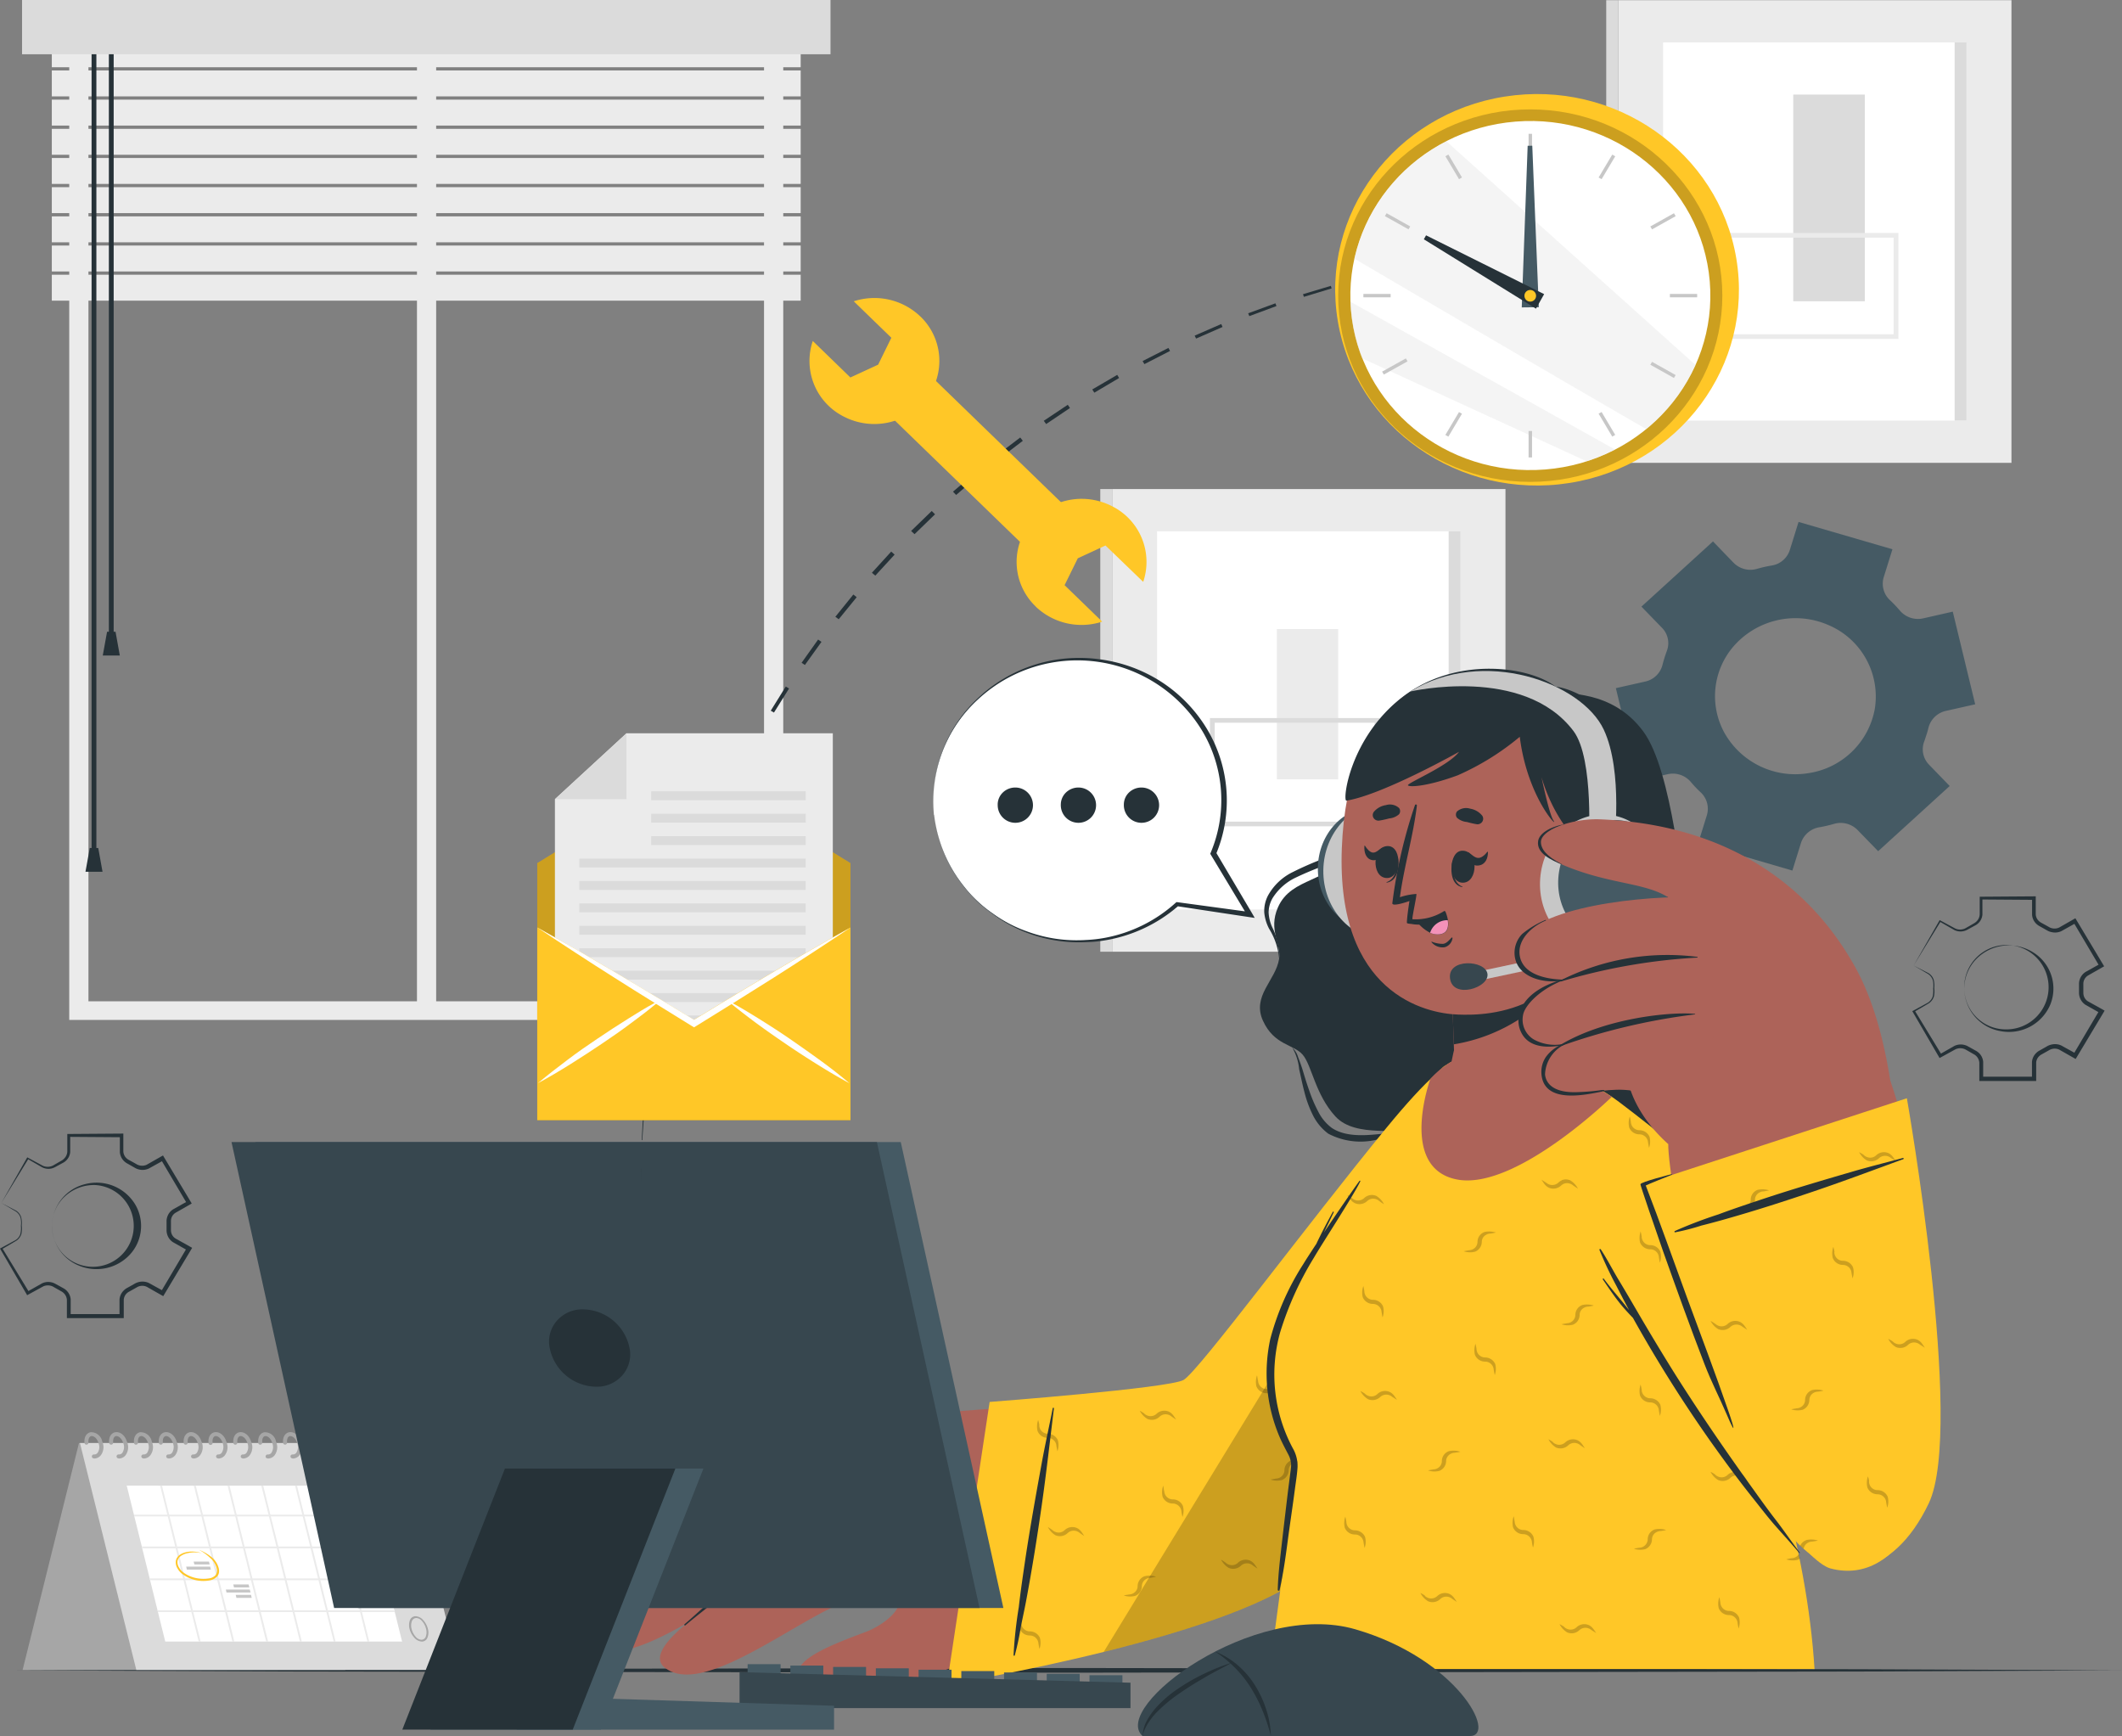 <svg xmlns="http://www.w3.org/2000/svg" width="271.361" height="221.977" viewBox="0 0 271.361 221.977">
  <rect x="0" y="0" width="271.361" height="221.977" fill="#808080" stroke="none"/>
  <g id="analyst" transform="translate(0 0)">
    <g id="Background_Complete" data-name="Background Complete" transform="translate(2.819 0)">
      <path id="Path_1261" data-name="Path 1261" d="M309.55,194.768h91.307V64.82H309.55Zm88.851-2.382H312.006V67.2H398.4Z" transform="translate(-303.514 -64.356)" fill="#ebebeb"/>
      <rect id="Rectangle_1298" data-name="Rectangle 1298" width="2.456" height="125.751" transform="translate(50.502 3.471)" fill="#ebebeb"/>
      <rect id="Rectangle_1299" data-name="Rectangle 1299" width="95.766" height="3.316" transform="translate(3.807 5.281)" fill="#ebebeb"/>
      <rect id="Rectangle_1300" data-name="Rectangle 1300" width="95.766" height="3.316" transform="translate(3.807 9.008)" fill="#ebebeb"/>
      <rect id="Rectangle_1301" data-name="Rectangle 1301" width="95.766" height="3.316" transform="translate(3.807 12.741)" fill="#ebebeb"/>
      <rect id="Rectangle_1302" data-name="Rectangle 1302" width="95.766" height="3.316" transform="translate(3.807 16.474)" fill="#ebebeb"/>
      <rect id="Rectangle_1303" data-name="Rectangle 1303" width="95.766" height="3.316" transform="translate(3.807 20.201)" fill="#ebebeb"/>
      <rect id="Rectangle_1304" data-name="Rectangle 1304" width="95.766" height="3.316" transform="translate(3.807 23.934)" fill="#ebebeb"/>
      <rect id="Rectangle_1305" data-name="Rectangle 1305" width="95.766" height="3.316" transform="translate(3.807 27.667)" fill="#ebebeb"/>
      <rect id="Rectangle_1306" data-name="Rectangle 1306" width="95.766" height="3.316" transform="translate(3.807 31.395)" fill="#ebebeb"/>
      <rect id="Rectangle_1307" data-name="Rectangle 1307" width="95.766" height="3.316" transform="translate(3.807 35.128)" fill="#ebebeb"/>
      <rect id="Rectangle_1308" data-name="Rectangle 1308" width="0.614" height="76.441" transform="translate(11.103 4.608)" fill="#263238"/>
      <path id="Path_1262" data-name="Path 1262" d="M416.95,138.716h2.18l-.547-3.036H417.5Z" transform="translate(-406.627 -54.898)" fill="#263238"/>
      <rect id="Rectangle_1309" data-name="Rectangle 1309" width="0.614" height="104.627" transform="translate(8.892 4.608)" fill="#263238"/>
      <path id="Path_1263" data-name="Path 1263" d="M420.55,185.156h2.18l-.547-3.036H421.1Z" transform="translate(-412.438 -73.689)" fill="#263238"/>
      <rect id="Rectangle_1310" data-name="Rectangle 1310" width="103.386" height="6.936" transform="translate(0)" fill="#dbdbdb"/>
      <rect id="Rectangle_1311" data-name="Rectangle 1311" width="50.299" height="59.157" transform="translate(204.107 0.024)" fill="#ebebeb"/>
      <rect id="Rectangle_1312" data-name="Rectangle 1312" width="38.804" height="48.357" transform="translate(209.855 5.424)" fill="#fff"/>
      <rect id="Rectangle_1313" data-name="Rectangle 1313" width="1.517" height="48.357" transform="translate(247.142 5.424)" fill="#dbdbdb"/>
      <rect id="Rectangle_1314" data-name="Rectangle 1314" width="1.517" height="59.157" transform="translate(202.585 0.024)" fill="#dbdbdb"/>
      <rect id="Rectangle_1315" data-name="Rectangle 1315" width="9.15" height="26.429" transform="translate(226.503 12.092)" fill="#dbdbdb"/>
      <path id="Path_1264" data-name="Path 1264" d="M77.32,127.625h25.011V114.08H77.32Zm24.4-.6H77.934V114.675h23.783Z" transform="translate(137.62 -84.287)" fill="#ebebeb"/>
      <rect id="Rectangle_1316" data-name="Rectangle 1316" width="50.299" height="59.157" transform="translate(139.402 62.533)" fill="#ebebeb"/>
      <rect id="Rectangle_1317" data-name="Rectangle 1317" width="38.804" height="48.357" transform="translate(145.15 67.933)" fill="#fff"/>
      <rect id="Rectangle_1318" data-name="Rectangle 1318" width="1.517" height="48.357" transform="translate(182.437 67.933)" fill="#dbdbdb"/>
      <rect id="Rectangle_1319" data-name="Rectangle 1319" width="1.517" height="59.157" transform="translate(137.885 62.533)" fill="#dbdbdb"/>
      <rect id="Rectangle_1320" data-name="Rectangle 1320" width="7.842" height="19.219" transform="translate(160.465 80.43)" fill="#ebebeb"/>
      <path id="Path_1265" data-name="Path 1265" d="M185.4,232.093h21.677V218.25H185.4Zm21.063-.6H186.014V218.845h20.449Z" transform="translate(-33.495 -126.436)" fill="#dbdbdb"/>
    </g>
    <g id="Desk" transform="translate(2.1 213.278)">
      <path id="Path_1266" data-name="Path 1266" d="M269.261,358.518l-33.658-.143-33.658-.054-67.315-.1-67.315.1-33.658.054L0,358.518l33.658.149,33.658.054,67.315.1,67.315-.1,33.658-.048Z" transform="translate(0 -358.22)" fill="#263238"/>
    </g>
    <g id="Gears" transform="translate(0 66.736)">
      <path id="Path_1267" data-name="Path 1267" d="M432.822,316.361l3.463-5.644h-.123l1.879,1.084a1.792,1.792,0,0,0,1.154.161,1.911,1.911,0,0,0,.54-.208l.473-.256.473-.256a1.739,1.739,0,0,0,.467-.345,1.685,1.685,0,0,0,.479-1.042v-2.12l-.178.173,6.755.048-.227-.22v2.125a1.819,1.819,0,0,0,.983,1.471l.461.262.461.262a1.83,1.83,0,0,0,.583.232,1.9,1.9,0,0,0,1.228-.137l1.9-1.054-.368-.1,3.365,5.692.1-.381-1.9,1.066a1.792,1.792,0,0,0-.755.982,1.736,1.736,0,0,0-.086.6V319.8a1.88,1.88,0,0,0,.086.6,1.792,1.792,0,0,0,.755.988l1.9,1.072-.117-.4-3.365,5.692.4-.1-1.91-1.054a1.958,1.958,0,0,0-1.228-.143,2.108,2.108,0,0,0-.614.238l-.461.262-.461.256a1.835,1.835,0,0,0-.5.381,1.8,1.8,0,0,0-.5,1.113v2.126l.27-.262h-6.755l.239.232v-2.126a1.783,1.783,0,0,0-.976-1.435l-.467-.262-.473-.256a1.875,1.875,0,0,0-.565-.22,1.838,1.838,0,0,0-1.191.143l-1.885,1.066.246.065-3.445-5.65-.037.149,1.842-1.084a1.629,1.629,0,0,0,.651-.881,3.294,3.294,0,0,0,.043-1.066,3.1,3.1,0,0,0-.074-1.06,1.566,1.566,0,0,0-.657-.845Zm0,0,1.842,1.078a1.522,1.522,0,0,1,.614.822,3.061,3.061,0,0,1,.043,1.036,3.35,3.35,0,0,1-.068,1.03,1.453,1.453,0,0,1-.614.78l-1.891,1.03-.1.054.061.1L436.034,328l.086.155.16-.089,1.885-1.03a1.415,1.415,0,0,1,.927-.1,1.318,1.318,0,0,1,.436.179l.473.268.473.268a1.467,1.467,0,0,1,.375.286,1.326,1.326,0,0,1,.356.816v2.334h7.271v-2.352a1.273,1.273,0,0,1,.35-.786,1.3,1.3,0,0,1,.362-.262l.479-.268.473-.268a1.356,1.356,0,0,1,1.29-.065l1.842,1.048.252.143.147-.244,3.4-5.68.154-.256-.264-.149-1.873-1.048a1.225,1.225,0,0,1-.516-.667,1.446,1.446,0,0,1-.061-.429v-1.072a1.266,1.266,0,0,1,.055-.429,1.23,1.23,0,0,1,.516-.679l1.842-1.054.246-.137-.141-.244-3.4-5.674-.135-.226-.233.131-1.842,1.048a1.37,1.37,0,0,1-.884.1,1.307,1.307,0,0,1-.424-.167l-.479-.268-.479-.262a1.482,1.482,0,0,1-.368-.268,1.3,1.3,0,0,1-.362-.8V307.49h-.227l-6.755.048h-.184v2.268a1.349,1.349,0,0,1-.381.857,1.442,1.442,0,0,1-.387.3l-.467.268-.473.274a1.417,1.417,0,0,1-.461.191,1.491,1.491,0,0,1-.976-.1l-1.9-1.024-.074-.042-.043.071Z" transform="translate(-432.65 -229.28)" fill="#263238"/>
      <path id="Path_1268" data-name="Path 1268" d="M443.28,323.564a5.524,5.524,0,0,0,3.469,5.084,5.833,5.833,0,0,0,6.184-1.107,5.4,5.4,0,0,0,1.015-6.682,5.771,5.771,0,0,0-6.411-2.642,5.558,5.558,0,0,0-4.257,5.346Zm0,0a5.139,5.139,0,0,1,1.623-3.747,5.472,5.472,0,0,1,3.9-1.48,5.231,5.231,0,1,1-5.527,5.227Z" transform="translate(-436.635 -233.548)" fill="#263238"/>
      <path id="Path_1269" data-name="Path 1269" d="M34.562,265.387l3.457-5.638-.117.03,1.879,1.078a1.8,1.8,0,0,0,1.683-.071l.473-.256.467-.256a1.726,1.726,0,0,0,.952-1.387v-2.12l-.178.173,6.755.048-.227-.22v2.126a1.759,1.759,0,0,0,.485,1.1,1.951,1.951,0,0,0,.491.369l.467.262.461.262a1.833,1.833,0,0,0,.614.232,1.9,1.9,0,0,0,1.228-.131l1.9-1.06-.368-.1,3.365,5.692.1-.375-1.9,1.06a1.834,1.834,0,0,0-.755.982,1.736,1.736,0,0,0-.086.6v1.042a1.921,1.921,0,0,0,.086.6,1.845,1.845,0,0,0,.755.988l1.9,1.072-.117-.4-3.365,5.692.4-.107-1.91-1.054a1.9,1.9,0,0,0-1.228-.137,1.927,1.927,0,0,0-.614.232l-.461.262-.461.262a1.72,1.72,0,0,0-.5.375,1.76,1.76,0,0,0-.5,1.113v2.131l.27-.262H43.214l.239.238V277.7a1.761,1.761,0,0,0-.491-1.084,2.022,2.022,0,0,0-.485-.357L42.011,276l-.473-.262a1.893,1.893,0,0,0-1.756-.077L37.9,276.735l.246.065L34.7,271.145l-.037.149,1.842-1.078a1.652,1.652,0,0,0,.651-.881,3.332,3.332,0,0,0,.043-1.072,3.114,3.114,0,0,0-.074-1.06,1.555,1.555,0,0,0-.657-.839Zm0,0,1.842,1.078a1.521,1.521,0,0,1,.614.822,3.078,3.078,0,0,1,.043,1.036,3.351,3.351,0,0,1-.068,1.03,1.488,1.488,0,0,1-.614.786l-1.891,1.03-.1.054.061.1,3.341,5.739.086.149.16-.083,1.885-1.036a1.448,1.448,0,0,1,1.363.083l.473.268.473.274a1.323,1.323,0,0,1,.375.28,1.343,1.343,0,0,1,.356.822v2.328h7.271v-2.358a1.244,1.244,0,0,1,.35-.78,1.452,1.452,0,0,1,.362-.268l.479-.268.473-.268a1.314,1.314,0,0,1,.418-.161,1.364,1.364,0,0,1,.872.1l1.842,1.048.252.143.147-.244,3.4-5.674.154-.262L58.714,271l-1.873-1.042a1.243,1.243,0,0,1-.516-.673,1.446,1.446,0,0,1-.061-.429v-1.072a1.25,1.25,0,0,1,.571-1.107l1.842-1.054.246-.137-.141-.238-3.4-5.674-.135-.232-.233.131-1.842,1.054a1.409,1.409,0,0,1-.884.1,1.306,1.306,0,0,1-.424-.167l-.479-.268-.479-.262a1.484,1.484,0,0,1-.368-.268,1.268,1.268,0,0,1-.362-.8V256.54h-.227l-6.755.048h-.184v2.274a1.361,1.361,0,0,1-.381.857,1.555,1.555,0,0,1-.387.292l-.467.274-.473.268a1.418,1.418,0,0,1-.461.191,1.453,1.453,0,0,1-.976-.1l-1.9-1.024-.074-.042-.043.071Z" transform="translate(210.155 -208.665)" fill="#263238"/>
      <path id="Path_1270" data-name="Path 1270" d="M45.029,272.582a5.577,5.577,0,0,0,4.6,5.443,5.742,5.742,0,0,0,6.387-3.347,5.441,5.441,0,0,0-2.174-6.716,5.838,5.838,0,0,0-7.214.792A5.456,5.456,0,0,0,45.029,272.582Zm0,0a5.394,5.394,0,1,1,5.392,5.228A5.311,5.311,0,0,1,45.029,272.582Z" transform="translate(206.16 -212.924)" fill="#263238"/>
      <path id="Path_1271" data-name="Path 1271" d="M103.5,200.3a2.956,2.956,0,0,0-2.2,2.167c-.074.286-.154.6-.246.863s-.19.6-.289.863a2.811,2.811,0,0,0,.614,2.977l2.641,2.727-9.15,8.335-2.659-2.739a3.031,3.031,0,0,0-3.04-.738,17.921,17.921,0,0,1-1.781.411,2.984,2.984,0,0,0-2.376,1.971l-1.111,3.572-12.042-3.519,1.111-3.572a2.871,2.871,0,0,0-.835-2.947,13.649,13.649,0,0,1-1.228-1.3,3.019,3.019,0,0,0-2.941-.988l-3.783.857L61.33,197.385l3.783-.851a2.91,2.91,0,0,0,2.174-2.108q.117-.458.258-.911c.092-.3.2-.6.307-.9a2.782,2.782,0,0,0-.614-2.935L64.6,186.96l9.15-8.335,2.628,2.721a3.016,3.016,0,0,0,2.972.792,16.706,16.706,0,0,1,1.947-.441,2.9,2.9,0,0,0,2.284-1.995l1.111-3.572,12.005,3.495L95.583,183.2a2.865,2.865,0,0,0,.847,2.977,16.878,16.878,0,0,1,1.228,1.3,3.038,3.038,0,0,0,2.954.988l3.8-.863,2.868,11.848ZM88.528,189.324A10.517,10.517,0,0,0,76.781,191.6a9.74,9.74,0,0,0-1.557,11.516,10.386,10.386,0,0,0,10.745,5.135,10.134,10.134,0,0,0,8.472-8.211A9.922,9.922,0,0,0,88.528,189.324Z" transform="translate(145.307 -176.13)" fill="#455a64"/>
    </g>
    <g id="Character" transform="translate(72.793 85.514)">
      <path id="Path_1272" data-name="Path 1272" d="M147.977,211.918c1.394.185,7.467-.441,11.465,4.948,3.783,5.1,4.974,20.511,5.76,23.875s5.324,3.906,6.356,7.811c.884,3.364-1.646,4.567-1.928,7.025-.215,1.905,1.732,4.763-.086,7.585-1.658,2.554-4.526,1.983-6.264,2.769s-2.862,4.668-6.079,5.692-6.024-1.846-7.725-1.846-3.77,5.049-9.322,4.555-7.111-5.067-9.4-5.99-8.057.6-10.66-2.221-3.015-6.519-4.188-7.895-3.648-1.191-5.091-4.358,1.627-5.15,2.063-7.889c.319-1.905-1.412-3.679-.154-6.585,1.732-4,6.755-3.09,8.757-7.192,1.541-3.215,4.814-17.23,13.6-20.612C141.154,209.262,147.977,211.918,147.977,211.918Z" transform="translate(-22.103 -208.869)" fill="#263238"/>
      <path id="Path_1273" data-name="Path 1273" d="M111.61,259.84a4.891,4.891,0,0,0,1.443,1.822l1.842,1.53a14.7,14.7,0,0,1,3.169,3.3,4.523,4.523,0,0,1,.491,4.1,7,7,0,0,1-1.2,1.846,8.284,8.284,0,0,0-1.388,2.03,3.865,3.865,0,0,0,.2,2.536c.252.75.534,1.459.743,2.185a5.331,5.331,0,0,1-.19,4.215,3.206,3.206,0,0,1-1.529,1.435,6.131,6.131,0,0,1-2.223.447c-.78.048-1.578,0-2.376,0a4.146,4.146,0,0,0-2.321.488,4.424,4.424,0,0,1,2.333-.238c.786.065,1.578.161,2.389.179a6.437,6.437,0,0,0,2.456-.363,3.891,3.891,0,0,0,1.91-1.6,5.789,5.789,0,0,0,.375-4.763c-.209-.768-.485-1.5-.706-2.221a3.142,3.142,0,0,1-.178-1.989c.491-1.227,1.934-2.31,2.493-3.906a5.078,5.078,0,0,0-.682-4.763,15.146,15.146,0,0,0-3.476-3.275l-1.922-1.375A5.387,5.387,0,0,1,111.61,259.84Z" transform="translate(31.328 -228.778)" fill="#263238"/>
      <path id="Path_1274" data-name="Path 1274" d="M199.374,225.42a68.924,68.924,0,0,0-3.721,7.46c-.614,1.244-1.173,2.507-1.842,3.679a8.984,8.984,0,0,1-1.161,1.619,1.3,1.3,0,0,1-.332.3,1.781,1.781,0,0,1-.381.238c-.3.149-.614.286-.94.417a41.691,41.691,0,0,0-3.93,1.721,7.206,7.206,0,0,0-3.156,3.013,4.282,4.282,0,0,0-.467,2.155,5.585,5.585,0,0,0,.614,2.06,8.7,8.7,0,0,1,1.29,3.876,8.2,8.2,0,0,0-.878-4.043A5.1,5.1,0,0,1,184,246a3.751,3.751,0,0,1,.51-1.828,7.028,7.028,0,0,1,2.941-2.614,41.217,41.217,0,0,1,3.881-1.613c.332-.143.663-.292.995-.464a3.276,3.276,0,0,0,.946-.732,9.718,9.718,0,0,0,1.228-1.786,32.493,32.493,0,0,0,1.787-3.8l1.511-3.894A36.751,36.751,0,0,1,199.374,225.42Z" transform="translate(-94.563 -214.851)" fill="#263238"/>
      <path id="Path_1275" data-name="Path 1275" d="M176.14,289a6.846,6.846,0,0,1,.89,2.786c.221.953.411,1.941.669,2.905a14.205,14.205,0,0,0,1.038,2.864,6.623,6.623,0,0,0,2.014,2.465,8.875,8.875,0,0,0,6.227.762c1.019-.167,2.014-.393,3.009-.542a6.506,6.506,0,0,1,2.991.042,6.073,6.073,0,0,0-3.07-.47c-1.032.065-2.045.214-3.07.3-1.971.191-4.077.2-5.619-.816a5.837,5.837,0,0,1-1.762-2.12,17.967,17.967,0,0,1-1.142-2.673c-.332-.923-.614-1.875-.9-2.822-.16-.47-.319-.947-.51-1.411A2.822,2.822,0,0,0,176.14,289Z" transform="translate(-83.685 -240.577)" fill="#263238"/>
      <path id="Path_1276" data-name="Path 1276" d="M235.854,309.061c-4.913,19.945-15.352,44.981-22.881,49.923-6.067,3.989-37.557,10.562-39.3,10.717-4.335.327-12.189-29.477-7.682-30.579,5.68-1.4,32.546-1.625,34.112-3.114s14-17.611,25.4-32.234C233.367,293.664,239.962,292.521,235.854,309.061Z" transform="translate(-120.757 -243.556)" fill="#ad6359"/>
      <path id="Path_1277" data-name="Path 1277" d="M318.665,397.112a96.193,96.193,0,0,1-12.466,4.823c-3.4.875-13.246,3.144-14.609-.387-.933-2.382,4.692-4.4,8.64-5.894,2.082-.786,4.667-2.822,4.09-4.12-1.007-2.268-6.368-.131-9.9,1.756-6.835,3.656-15.966,10.3-20.019,6.895-1.529-1.286.332-3.531,3.034-5.716-4.354,2.518-8.984,4.561-10.74,3.191-1.007-.774-1.032-1.786-.43-2.977a3.047,3.047,0,0,1-3.3-.6c-1.363-1.447-.614-3.519.94-5.626a1.682,1.682,0,0,1-1.228-.839c-2.855-4.43,12.226-16.671,17.366-17.713,15.131-3.144,31.109-1.53,31.109-1.53C316.933,373.094,318.677,397.1,318.665,397.112Z" transform="translate(-262.25 -272.527)" fill="#ad6359"/>
      <path id="Path_1278" data-name="Path 1278" d="M317.613,393.56a26.052,26.052,0,0,0-10.126,3.525c-3.869,2.382-6.466,5.162-9.733,7.972-.086.071.031.2.117.131,1.554-1.334,7.983-6.341,9.653-7.472a24.713,24.713,0,0,1,10.1-4.1C317.662,393.613,317.65,393.554,317.613,393.56Z" transform="translate(-283.016 -282.883)" fill="#263238"/>
      <path id="Path_1279" data-name="Path 1279" d="M329.828,383.054a62.141,62.141,0,0,0-11.772,3.668c-4.065,1.9-7.283,5.067-10.439,8.109q-2.843,2.751-5.57,5.614c-.074.077.037.208.117.131q4.821-4.727,9.924-9.163a32.287,32.287,0,0,1,10.8-6.275c2.284-.786,4.624-1.405,6.964-2.018C329.9,383.108,329.9,383.019,329.828,383.054Z" transform="translate(-297.89 -278.629)" fill="#263238"/>
      <path id="Path_1280" data-name="Path 1280" d="M335.075,373.809c-3.863.679-7.228,1.262-10.679,3.185-4.563,2.542-9.015,6.906-10.581,8.449-1.726,1.709-3.39,3.471-5.023,5.257-.068.071.061.185.129.113a127.564,127.564,0,0,1,11.981-11,25.529,25.529,0,0,1,6.65-3.989,47.233,47.233,0,0,1,7.529-1.989S335.093,373.8,335.075,373.809Z" transform="translate(-307.239 -274.892)" fill="#263238"/>
      <path id="Path_1281" data-name="Path 1281" d="M168.244,335.011l-5.465,36.134s38.2-6.234,46.787-14.885S229.83,319.787,231.6,303.1s-2.641-15.284-12.613-3.138-24.053,31.174-25.945,32.24S168.244,335.011,168.244,335.011Z" transform="translate(-114.482 -241.267)" fill="#ffc727"/>
      <path id="Path_1282" data-name="Path 1282" d="M229.391,321.835l.166.036v-.077Zm-40,41.748a1.258,1.258,0,0,0-.614.167,1.055,1.055,0,0,0-.534.887,1.363,1.363,0,0,1-.854,1.262,2.529,2.529,0,0,1-1.461-.054c.233-.06.461-.083.694-.125a1.179,1.179,0,0,0,.577-.185,1.052,1.052,0,0,0,.5-.911,1.361,1.361,0,0,1,.909-1.244,2.809,2.809,0,0,1,1.449.071C189.826,363.512,189.593,363.542,189.39,363.584Zm-23.108-5.853a4.147,4.147,0,0,1,1.1.143c-.233.06-.467.083-.694.125a1.449,1.449,0,0,0-.461.1Zm41.856-8.961a1.174,1.174,0,0,0-.583.167,1.043,1.043,0,0,0-.534.881,1.369,1.369,0,0,1-.86,1.268,2.53,2.53,0,0,1-1.455-.054c.227-.06.461-.083.688-.131a1.155,1.155,0,0,0,.577-.179,1.069,1.069,0,0,0,.5-.911,1.36,1.36,0,0,1,.9-1.244,2.827,2.827,0,0,1,1.455.071C208.6,348.7,208.372,348.729,208.138,348.771Zm8.659-8.71a1.24,1.24,0,0,0,.534.286,1.1,1.1,0,0,0,1.025-.262,1.426,1.426,0,0,1,1.529-.3c.534.226.725.673.995,1.036-.209-.119-.393-.256-.614-.381a1.143,1.143,0,0,0-1.554.03,1.433,1.433,0,0,1-1.547.262,2.7,2.7,0,0,1-.976-1.048C216.41,339.792,216.6,339.935,216.8,340.06ZM188.549,342.6a1.2,1.2,0,0,0,.54.286,1.111,1.111,0,0,0,1.019-.256,1.438,1.438,0,0,1,1.529-.31c.534.226.725.673.995,1.036-.209-.113-.393-.256-.583-.381a1.155,1.155,0,0,0-.54-.268,1.115,1.115,0,0,0-1.019.3,1.42,1.42,0,0,1-1.547.262,2.668,2.668,0,0,1-.976-1.048,5.214,5.214,0,0,1,.608.381Zm10.4,19.052a1.239,1.239,0,0,0,.54.286,1.092,1.092,0,0,0,1.019-.256,1.438,1.438,0,0,1,1.529-.31c.534.226.731.673.995,1.036-.209-.113-.387-.256-.583-.381a1.145,1.145,0,0,0-1.56.036,1.427,1.427,0,0,1-1.547.256,2.649,2.649,0,0,1-.97-1.048c.233.125.411.268.6.393Zm-22.156-4.168a1.289,1.289,0,0,0,.54.286,1.111,1.111,0,0,0,1.019-.262,1.438,1.438,0,0,1,1.529-.31c.534.226.731.673.995,1.036-.209-.113-.387-.25-.583-.381a1.18,1.18,0,0,0-.54-.268,1.134,1.134,0,0,0-1.019.3,1.44,1.44,0,0,1-1.548.262,2.661,2.661,0,0,1-.97-1.054c.227.131.411.268.6.4Zm51.134-51.078a1.163,1.163,0,0,0,.166.6,1.088,1.088,0,0,0,.915.512,1.414,1.414,0,0,1,1.308.834,2.376,2.376,0,0,1-.055,1.411c-.061-.22-.092-.447-.135-.667a1.09,1.09,0,0,0-.184-.56,1.121,1.121,0,0,0-.94-.488,1.38,1.38,0,0,1-1.283-.875,2.584,2.584,0,0,1,.074-1.411,4,4,0,0,1,.16.661Zm-13.694,49.3c.061.226.092.447.135.673a1.362,1.362,0,0,0,.074.381l-.264.4v-.042a2.584,2.584,0,0,1,.08-1.4Zm-39.117-11.658a1.163,1.163,0,0,0,.166.6,1.093,1.093,0,0,0,.915.518A1.42,1.42,0,0,1,177.5,346a2.376,2.376,0,0,1-.055,1.411c-.061-.226-.092-.447-.135-.673a1.09,1.09,0,0,0-.184-.56,1.115,1.115,0,0,0-.946-.482,1.386,1.386,0,0,1-1.277-.875,2.526,2.526,0,0,1,.074-1.411,3.932,3.932,0,0,1,.16.655Zm-2.3,25.274a1.164,1.164,0,0,0,.172.6,1.112,1.112,0,0,0,.915.518,1.4,1.4,0,0,1,1.3.828,2.313,2.313,0,0,1-.055,1.417c-.061-.226-.086-.447-.129-.673a1.1,1.1,0,0,0-.19-.56,1.115,1.115,0,0,0-.94-.488,1.386,1.386,0,0,1-1.283-.875,2.5,2.5,0,0,1,.08-1.405C172.724,368.877,172.749,369.1,172.81,369.323ZM191.1,352.45a1.164,1.164,0,0,0,.172.6,1.088,1.088,0,0,0,.915.512,1.4,1.4,0,0,1,1.3.834,2.313,2.313,0,0,1-.049,1.411,6.416,6.416,0,0,1-.135-.667,1.1,1.1,0,0,0-.19-.56,1.115,1.115,0,0,0-.94-.488,1.392,1.392,0,0,1-1.283-.875,2.526,2.526,0,0,1,.08-1.411c.043.2.068.423.111.649ZM216.7,326.878a1.164,1.164,0,0,0,.172.6,1.112,1.112,0,0,0,.915.518,1.4,1.4,0,0,1,1.3.828,2.313,2.313,0,0,1-.055,1.417c-.061-.226-.086-.447-.129-.673a1.1,1.1,0,0,0-.19-.56,1.115,1.115,0,0,0-.94-.488,1.386,1.386,0,0,1-1.283-.875,2.5,2.5,0,0,1,.08-1.405c.043.2.068.423.111.643Zm-13.6,11.467a1.164,1.164,0,0,0,.172.6,1.088,1.088,0,0,0,.915.512,1.4,1.4,0,0,1,1.3.834,2.313,2.313,0,0,1-.055,1.411c-.061-.22-.086-.447-.129-.667a1.1,1.1,0,0,0-.19-.56,1.115,1.115,0,0,0-.94-.488,1.393,1.393,0,0,1-1.283-.875,2.526,2.526,0,0,1,.08-1.411c.043.2.068.423.111.649Zm15.512-22.916a1.177,1.177,0,0,0-.534-.286,1.092,1.092,0,0,0-1.019.262,1.451,1.451,0,0,1-1.529.3c-.534-.226-.731-.673-.995-1.036.209.113.387.256.583.381a1.151,1.151,0,0,0,1.56-.03,1.421,1.421,0,0,1,1.548-.262,2.649,2.649,0,0,1,.97,1.048A3.754,3.754,0,0,1,218.621,315.429Z" transform="translate(-115.013 -247.358)" opacity="0.2"/>
      <path id="Path_1283" data-name="Path 1283" d="M253.18,398a56.158,56.158,0,0,1,.669-6.138c.227-2.024.547-4.168.854-6.263.614-4.055,1.339-8.1,2.076-12.14.43-2.352.952-4.686,1.412-7.031,0-.083.16-.065.154,0-.51,4.138-.97,8.276-1.56,12.4s-1.228,8.115-1.984,12.158c-.215,1.155-.473,2.3-.7,3.453a34.208,34.208,0,0,1-.761,3.572.079.079,0,0,1-.086.071A.078.078,0,0,1,253.18,398Z" transform="translate(-196.359 -271.88)" fill="#263238"/>
      <path id="Path_1284" data-name="Path 1284" d="M162.771,366.977c10.66-2.638,22.426-6.371,26.737-10.717,8.6-8.645,20.265-36.473,22.033-53.162.933-8.728.166-12.5-2.2-12.39Z" transform="translate(-94.424 -241.267)" opacity="0.2"/>
      <path id="Path_1285" data-name="Path 1285" d="M98.333,341.968,94.79,368.456h69.667c-1.971-31.252-20.676-65.391-28.917-75.126-4.127-4.876-12.282-5.918-18.471-1.941-1.468.941-18.514,25.4-19.958,28.954C91.787,333.46,98.333,341.968,98.333,341.968Z" transform="translate(-5.208 -240.555)" fill="#ffc727"/>
      <path id="Path_1286" data-name="Path 1286" d="M121.826,314.908a2.827,2.827,0,0,0-1.455-.071,1.354,1.354,0,0,0-.9,1.244,1.069,1.069,0,0,1-.5.911,1.173,1.173,0,0,1-.577.179c-.227.048-.461.071-.688.131a2.53,2.53,0,0,0,1.455.054,1.369,1.369,0,0,0,.86-1.268,1.037,1.037,0,0,1,.528-.881,1.219,1.219,0,0,1,.614-.167C121.365,315,121.593,314.967,121.826,314.908Zm-5.22,28.156a1.194,1.194,0,0,0-.614.167,1.043,1.043,0,0,0-.534.881,1.369,1.369,0,0,1-.86,1.268,2.53,2.53,0,0,1-1.455-.054c.233-.06.461-.083.694-.131a1.174,1.174,0,0,0,.577-.179,1.051,1.051,0,0,0,.5-.911,1.348,1.348,0,0,1,.9-1.244,2.827,2.827,0,0,1,1.455.071,2.414,2.414,0,0,1-.663.113Zm17.071-18.689a1.194,1.194,0,0,0-.614.167,1.055,1.055,0,0,0-.534.881,1.351,1.351,0,0,1-.854,1.268,2.53,2.53,0,0,1-1.455-.054c.227-.06.461-.083.688-.131a1.173,1.173,0,0,0,.577-.179,1.069,1.069,0,0,0,.5-.911,1.354,1.354,0,0,1,.9-1.244,2.827,2.827,0,0,1,1.455.071C134.138,324.3,133.9,324.333,133.678,324.375Zm9.254,28.7a1.258,1.258,0,0,0-.614.161,1.049,1.049,0,0,0-.534.887,1.369,1.369,0,0,1-.86,1.268,2.6,2.6,0,0,1-1.455-.054c.233-.06.461-.089.694-.131a1.1,1.1,0,0,0,1.075-1.1,1.349,1.349,0,0,1,.9-1.238,2.827,2.827,0,0,1,1.455.071C143.4,353.007,143.165,353.03,142.932,353.078Zm-41.659,13.938a1.175,1.175,0,0,0-.583.167,1.043,1.043,0,0,0-.534.881,1.369,1.369,0,0,1-.86,1.268,2.53,2.53,0,0,1-1.455-.054c.233-.06.461-.083.694-.131a1.13,1.13,0,0,0,.571-.179,1.046,1.046,0,0,0,.5-.911,1.348,1.348,0,0,1,.9-1.244,2.827,2.827,0,0,1,1.455.071c-.227.06-.461.083-.694.131Zm58.337-10.461a1.181,1.181,0,0,0,.614-.179,1.109,1.109,0,0,0,.356-.375c.037.2.08.387.117.6a1.2,1.2,0,0,1-.282.155,2.619,2.619,0,0,1-1.462-.054q.313-.086.632-.143ZM128.593,294.82a1.257,1.257,0,0,0-.614.167,1.037,1.037,0,0,0-.528.881,1.369,1.369,0,0,1-.86,1.268,2.53,2.53,0,0,1-1.455-.054c.227-.06.461-.083.688-.131a1.173,1.173,0,0,0,.577-.179,1.069,1.069,0,0,0,.5-.911,1.354,1.354,0,0,1,.9-1.244,2.827,2.827,0,0,1,1.455.071C129.054,294.73,128.826,294.76,128.593,294.82ZM105.1,335.544a1.239,1.239,0,0,0,.534.286,1.1,1.1,0,0,0,1.025-.262,1.426,1.426,0,0,1,1.529-.3c.534.226.725.673.995,1.036-.209-.119-.393-.256-.614-.381a1.143,1.143,0,0,0-1.554.03,1.433,1.433,0,0,1-1.548.262,2.7,2.7,0,0,1-.976-1.048,4.389,4.389,0,0,1,.608.363Zm44.779-8.931a1.171,1.171,0,0,0,.534.286,1.143,1.143,0,0,0,.761-.083c.068.161.135.322.2.482a1.4,1.4,0,0,1-1.105,0,2.7,2.7,0,0,1-.976-1.048,2.435,2.435,0,0,1,.59.333Zm0,19.273a1.24,1.24,0,0,0,.54.286,1.092,1.092,0,0,0,1.019-.256,1.438,1.438,0,0,1,1.529-.31c.534.226.731.673.995,1.036-.209-.113-.387-.256-.614-.381a1.145,1.145,0,0,0-1.56.036,1.427,1.427,0,0,1-1.547.256,2.65,2.65,0,0,1-.97-1.048,2.977,2.977,0,0,1,.6.351Zm-19.307,19.475a1.178,1.178,0,0,0,.534.286,1.111,1.111,0,0,0,1.026-.262,1.432,1.432,0,0,1,1.529-.3c.528.226.725.673.989,1.036-.2-.119-.387-.256-.614-.381a1.151,1.151,0,0,0-1.56.03,1.421,1.421,0,0,1-1.541.262,2.662,2.662,0,0,1-.976-1.048,3.728,3.728,0,0,1,.608.351Zm-1.449-23.631a1.24,1.24,0,0,0,.534.286,1.111,1.111,0,0,0,1.019-.262,1.438,1.438,0,0,1,1.529-.31c.534.226.731.673.995,1.036-.209-.113-.387-.25-.583-.381a1.18,1.18,0,0,0-.54-.268,1.134,1.134,0,0,0-1.019.3,1.439,1.439,0,0,1-1.547.262,2.661,2.661,0,0,1-.97-1.054,4.338,4.338,0,0,1,.577.357Zm-16.371,19.648a1.24,1.24,0,0,0,.534.286,1.13,1.13,0,0,0,1.026-.262,1.426,1.426,0,0,1,1.529-.3c.528.226.725.673.989,1.036-.2-.119-.387-.256-.583-.387a1.168,1.168,0,0,0-.54-.262,1.115,1.115,0,0,0-1.019.3,1.42,1.42,0,0,1-1.541.262,2.662,2.662,0,0,1-.976-1.048,2.72,2.72,0,0,1,.577.333Zm3.506-59.443a1.163,1.163,0,0,0,.166.6,1.088,1.088,0,0,0,.915.512,1.414,1.414,0,0,1,1.308.834,2.376,2.376,0,0,1-.055,1.411c-.061-.22-.092-.447-.135-.667a1.09,1.09,0,0,0-.184-.56,1.121,1.121,0,0,0-.94-.488,1.38,1.38,0,0,1-1.283-.875,2.584,2.584,0,0,1,.074-1.411,5.962,5.962,0,0,1,.129.6ZM102.7,351.905a1.114,1.114,0,0,0,1.081,1.084,1.414,1.414,0,0,1,1.308.834,2.313,2.313,0,0,1-.055,1.411c-.061-.22-.086-.447-.135-.673a1.1,1.1,0,0,0-1.124-1.042,1.386,1.386,0,0,1-1.283-.875,2.584,2.584,0,0,1,.074-1.411,6.261,6.261,0,0,1,.129.625Zm2.3-29.513a1.164,1.164,0,0,0,.172.6,1.112,1.112,0,0,0,.915.518,1.4,1.4,0,0,1,1.3.828,2.313,2.313,0,0,1-.055,1.417c-.061-.226-.086-.447-.129-.673a1.1,1.1,0,0,0-.19-.56,1.115,1.115,0,0,0-.94-.488,1.386,1.386,0,0,1-1.283-.875,2.5,2.5,0,0,1,.08-1.405,4.632,4.632,0,0,1,.123.6Zm14.345,7.407a1.114,1.114,0,0,0,1.081,1.084,1.414,1.414,0,0,1,1.308.834,2.313,2.313,0,0,1-.055,1.411c-.061-.22-.086-.447-.135-.673a1.1,1.1,0,0,0-1.124-1.042,1.4,1.4,0,0,1-1.283-.875,2.584,2.584,0,0,1,.074-1.411,6.27,6.27,0,0,1,.129.625Zm31.183,32.407a1.165,1.165,0,0,0,.172.566,1.093,1.093,0,0,0,.915.518,1.4,1.4,0,0,1,1.3.834,2.312,2.312,0,0,1-.055,1.411c-.061-.226-.086-.447-.129-.673a1.105,1.105,0,0,0-1.13-1.042,1.4,1.4,0,0,1-1.283-.875,2.526,2.526,0,0,1,.08-1.411C150.46,361.753,150.485,361.979,150.528,362.205Zm-10.065-46.8a1.105,1.105,0,0,0,.172.6,1.087,1.087,0,0,0,.909.518,1.4,1.4,0,0,1,1.308.834,2.313,2.313,0,0,1-.055,1.411c-.061-.226-.086-.447-.135-.673a1.09,1.09,0,0,0-.184-.56,1.1,1.1,0,0,0-.94-.482,1.4,1.4,0,0,1-1.283-.875,2.584,2.584,0,0,1,.074-1.411,6.278,6.278,0,0,1,.135.643Zm0,19.582a1.113,1.113,0,0,0,1.081,1.113,1.408,1.408,0,0,1,1.308.828,2.347,2.347,0,0,1-.055,1.417c-.061-.226-.086-.447-.135-.673a1.09,1.09,0,0,0-.184-.56,1.121,1.121,0,0,0-.94-.488,1.386,1.386,0,0,1-1.283-.875,2.561,2.561,0,0,1,.074-1.405,6.279,6.279,0,0,1,.135.643Zm-16.236,16.873a1.164,1.164,0,0,0,.172.566,1.093,1.093,0,0,0,.915.518,1.4,1.4,0,0,1,1.3.834,2.313,2.313,0,0,1-.049,1.411,6.217,6.217,0,0,1-.135-.673,1.056,1.056,0,0,0-.19-.554,1.1,1.1,0,0,0-.94-.488,1.4,1.4,0,0,1-1.283-.875,2.526,2.526,0,0,1,.08-1.411c.061.226.086.447.129.673Zm-17.3-40.962a1.178,1.178,0,0,0-.534-.286,1.092,1.092,0,0,0-1.019.262,1.451,1.451,0,0,1-1.529.3c-.534-.226-.731-.673-.995-1.036.209.113.387.256.583.381a1.151,1.151,0,0,0,1.56-.03,1.42,1.42,0,0,1,1.547-.262,2.649,2.649,0,0,1,.97,1.048A3.751,3.751,0,0,1,106.928,310.895Zm24.809-1.983a1.24,1.24,0,0,0-.54-.286,1.111,1.111,0,0,0-1.019.256,1.438,1.438,0,0,1-1.529.31c-.534-.226-.731-.673-.995-1.036.209.113.393.256.614.381a1.151,1.151,0,0,0,1.56-.03,1.42,1.42,0,0,1,1.547-.262,2.71,2.71,0,0,1,.976,1.048A4.837,4.837,0,0,1,131.737,308.912Z" transform="translate(-3.321 -242.824)" opacity="0.2"/>
      <path id="Path_1287" data-name="Path 1287" d="M191.028,350.354a20.734,20.734,0,0,1-1.185-12.5,33.506,33.506,0,0,1,4.225-9.586c.307-.512.921-1.459,1.664-2.584.657-1.387,1.369-2.745,2.112-4.1.043-.071.147,0,.111.071-.411.869-.829,1.733-1.265,2.59,1.744-2.59,3.783-5.555,4.563-6.621a.063.063,0,0,1,.078-.013.059.059,0,0,1,.026.073c-.817,1.744-4.968,8.091-5.92,9.746a41.161,41.161,0,0,0-4.342,9.6,19.984,19.984,0,0,0,1.621,14.771,4.491,4.491,0,0,1,.614,2.441c-.055.953-.221,1.905-.344,2.852-.282,2.167-.614,4.328-.9,6.49s-.577,4.281-1.056,6.371c-.031.131-.233.089-.233-.036.055-1.971.3-3.947.522-5.906s.448-3.84.675-5.757c.117-.982.246-1.971.375-2.977.055-.429.129-.863.141-1.292a2.987,2.987,0,0,0-.368-1.387C191.765,351.872,191.36,351.134,191.028,350.354Z" transform="translate(-100.194 -252.15)" fill="#263238"/>
      <path id="Path_1288" data-name="Path 1288" d="M77.955,299.54c9.26,7.419,42.513,34.872,40.548,44.612-2.008,9.871-9.715,17.862-15.641,12.33C97.95,351.94,76.254,318.223,72.318,309.2,68.572,300.618,68.885,292.259,77.955,299.54Z" transform="translate(55.846 -243.716)" fill="#ad6359"/>
      <path id="Path_1289" data-name="Path 1289" d="M119.618,341c0,6.829-4.716,19.719-13.884,17.32-6.006-1.572-30.913-41.373-34.929-50.816-4.649-10.943-.614-15.236,7.946-8.788S119.606,331.228,119.618,341Z" transform="translate(55.56 -243.283)" fill="#ffc727"/>
      <path id="Path_1290" data-name="Path 1290" d="M101.778,315.648a2.53,2.53,0,0,0,1.455.054.857.857,0,0,0,.209-.107c-.117-.1-.227-.191-.344-.3l-.049.042a1.173,1.173,0,0,1-.577.179C102.263,315.565,102.03,315.589,101.778,315.648Zm10.439,23.345a1.257,1.257,0,0,0-.614.161,1.066,1.066,0,0,0-.534.887,1.363,1.363,0,0,1-.854,1.268,2.625,2.625,0,0,1-1.462-.054c.233-.06.461-.089.694-.131a1.173,1.173,0,0,0,.577-.179,1.057,1.057,0,0,0,.5-.917,1.349,1.349,0,0,1,.909-1.238,2.8,2.8,0,0,1,1.449.071A5.831,5.831,0,0,1,112.217,338.993Zm-1.511,18.969a2.827,2.827,0,0,1,1.455.071,6.756,6.756,0,0,1-.694.125,1.332,1.332,0,0,0-.583.167,1.1,1.1,0,0,0-.516.7l-.4-.417a1.259,1.259,0,0,1,.761-.649ZM99.039,330.324a1.289,1.289,0,0,0,.54.286,1.111,1.111,0,0,0,1.019-.262,1.426,1.426,0,0,1,1.529-.3c.534.226.731.673.995,1.036-.209-.119-.387-.256-.614-.387a1.162,1.162,0,0,0-1.56.036,1.433,1.433,0,0,1-1.547.262,2.685,2.685,0,0,1-.97-1.048A5.216,5.216,0,0,1,99.039,330.324Zm-10.8-25.875a1.164,1.164,0,0,0,.172.6,1.112,1.112,0,0,0,.915.518,1.4,1.4,0,0,1,1.3.828,2.313,2.313,0,0,1-.055,1.411c-.061-.22-.086-.447-.129-.667a1.1,1.1,0,0,0-.19-.56,1.115,1.115,0,0,0-.94-.488,1.393,1.393,0,0,1-1.283-.875,2.526,2.526,0,0,1,.08-1.411A6.417,6.417,0,0,1,88.237,304.449Zm1.388,14.694a1.106,1.106,0,0,0,.172.6,1.087,1.087,0,0,0,.909.518,1.4,1.4,0,0,1,1.308.834,2.313,2.313,0,0,1-.055,1.411c-.061-.226-.086-.447-.135-.673a1.09,1.09,0,0,0-.184-.56,1.1,1.1,0,0,0-.94-.482,1.4,1.4,0,0,1-1.283-.875,2.584,2.584,0,0,1,.074-1.411,6.282,6.282,0,0,1,.135.643Zm29.1,31.329a1.164,1.164,0,0,0,.172.6,1.081,1.081,0,0,0,.915.512,1.408,1.408,0,0,1,1.3.833,2.313,2.313,0,0,1-.055,1.411c-.061-.22-.086-.447-.135-.667a1.038,1.038,0,0,0-.184-.56,1.121,1.121,0,0,0-.94-.488,1.393,1.393,0,0,1-1.283-.875,2.584,2.584,0,0,1,.074-1.411A6.406,6.406,0,0,1,118.72,350.472ZM80.5,311.981a2.674,2.674,0,0,1,.976,1.054c-.2-.119-.381-.256-.577-.381a1.241,1.241,0,0,0-.54-.286,1.131,1.131,0,0,0-.743.071c-.086-.161-.16-.316-.233-.47a1.377,1.377,0,0,1,1.118.012Z" transform="translate(47.517 -246.565)" opacity="0.2"/>
      <path id="Path_1291" data-name="Path 1291" d="M98.408,336.066c.829,1.113,1.744,2.179,2.628,3.257l.614.768c-.553-1.024-1.087-2.06-1.621-3.1a47.834,47.834,0,0,1-2.168-4.6c-.037-.1.123-.149.172-.065.829,1.262,1.5,2.608,2.278,3.894s1.541,2.59,2.3,3.894c1.511,2.6,3.07,5.186,4.655,7.74,3.205,5.1,6.614,10.08,10.138,14.974.983,1.369,1.965,2.751,3,4.084s2.014,2.8,3.07,4.168c.037.048,0,.107-.068.065-.995-1.191-2.02-2.3-3.034-3.453s-1.91-2.34-2.849-3.513c-1.9-2.382-3.684-4.811-5.441-7.282a176.816,176.816,0,0,1-9.709-15.4c-.08-.137-.147-.268-.221-.4-.5-.524-.995-1.054-1.462-1.613-.878-1.06-1.633-2.2-2.407-3.334C98.273,336.06,98.365,336.012,98.408,336.066Z" transform="translate(33.883 -258.088)" fill="#263238"/>
      <path id="Path_1292" data-name="Path 1292" d="M145.536,277.719s-2.033,8.073.4,9.187c4.526,2.078,12.613-4.37,13.135-5.531.135-.292.8-8.05,1.314-14.081.325-3.876.583-7.043.583-7.043l-15.819,6.1.362,10.616Z" transform="translate(-32.392 -228.944)" fill="#ad6359"/>
      <path id="Path_1293" data-name="Path 1293" d="M144.74,266.347l.362,10.616a22,22,0,0,0,14.873-9.669c.325-3.876.583-7.043.583-7.043l-1.983.691Z" transform="translate(-31.983 -228.944)" fill="#263238"/>
      <path id="Path_1294" data-name="Path 1294" d="M189.279,245.359c-.061,4.34-3.3,7.817-7.228,7.74s-7.062-3.614-7-7.96,3.3-7.817,7.228-7.74S189.309,241.019,189.279,245.359Z" transform="translate(-79.316 -219.698)" fill="#455a64"/>
      <path id="Path_1295" data-name="Path 1295" d="M187.13,245.263c-.074,4.835-3.684,8.7-8.044,8.639s-7.854-4.025-7.787-8.853,3.684-8.7,8.044-8.639S187.2,240.434,187.13,245.263Z" transform="translate(-74.865 -219.297)" fill="#c7c7c7"/>
      <path id="Path_1296" data-name="Path 1296" d="M136.879,230.881c-.712,18.618,10.71,21.136,14.848,21.279,3.758.137,16.58.119,19.276-18.332s-6.006-24.655-14.591-25.4S137.6,212.257,136.879,230.881Z" transform="translate(-38.08 -207.946)" fill="#ad6359"/>
      <path id="Path_1297" data-name="Path 1297" d="M181.894,238.879a11.622,11.622,0,0,0,1.3-.28,2.189,2.189,0,0,0,1.265-.53.645.645,0,0,0,0-.81,1.721,1.721,0,0,0-1.67-.363,2.474,2.474,0,0,0-1.554.869.69.69,0,0,0-.035.762A.737.737,0,0,0,181.894,238.879Z" transform="translate(-78.348 -219.463)" fill="#263238"/>
      <path id="Path_1298" data-name="Path 1298" d="M166.485,239.651a11.856,11.856,0,0,1-1.29-.292,2.158,2.158,0,0,1-1.265-.536.657.657,0,0,1,0-.81,1.747,1.747,0,0,1,1.676-.357,2.515,2.515,0,0,1,1.541.887.69.69,0,0,1,.03.757A.737.737,0,0,1,166.485,239.651Z" transform="translate(-50.4 -219.77)" fill="#263238"/>
      <path id="Path_1299" data-name="Path 1299" d="M168.253,248.862c0-.048.1.065.1.119-.1,1.262,0,2.727,1.154,3.2.037,0,0,.077,0,.071C168.056,251.994,167.946,250.047,168.253,248.862Z" transform="translate(-55.299 -224.332)" fill="#263238"/>
      <path id="Path_1300" data-name="Path 1300" d="M166.93,246.74c2.112-.06,2.069,4.037.117,4.09S165.161,246.787,166.93,246.74Z" transform="translate(-52.742 -223.477)" fill="#263238"/>
      <path id="Path_1301" data-name="Path 1301" d="M163.066,247.042c.362.238.725.649,1.167.7s.909-.369,1.228-.78c.037-.042.074,0,.074.048,0,.786-.313,1.584-1.185,1.7s-1.351-.6-1.547-1.393C162.783,247.167,162.918,246.976,163.066,247.042Z" transform="translate(-48.049 -223.559)" fill="#263238"/>
      <path id="Path_1302" data-name="Path 1302" d="M182.867,247.992c0-.048-.1.06-.1.113.037,1.268-.135,2.727-1.32,3.15-.037,0-.031.077,0,.071C182.9,251.112,183.119,249.183,182.867,247.992Z" transform="translate(-76.908 -223.979)" fill="#263238"/>
      <path id="Path_1303" data-name="Path 1303" d="M183.143,245.747c-2.1-.161-2.272,3.93-.325,4.078S184.912,245.9,183.143,245.747Z" transform="translate(-78.351 -223.074)" fill="#263238"/>
      <path id="Path_1304" data-name="Path 1304" d="M186.8,245.932c-.344.2-.688.6-1.087.6s-.786-.447-1.062-.881c-.031-.048-.068,0-.068.042-.055.78.178,1.608.946,1.786s1.228-.488,1.474-1.256C187.044,246.075,186.94,245.849,186.8,245.932Z" transform="translate(-82.897 -223.027)" fill="#263238"/>
      <path id="Path_1305" data-name="Path 1305" d="M172.743,265.406c-.3.31-.614.726-1.075.786a3.633,3.633,0,0,1-1.419-.268.045.045,0,0,0-.061.006.041.041,0,0,0,.006.06,1.822,1.822,0,0,0,1.689.631,1.381,1.381,0,0,0,.989-1.161C172.884,265.388,172.786,265.364,172.743,265.406Z" transform="translate(-59.918 -231.022)" fill="#263238"/>
      <path id="Path_1306" data-name="Path 1306" d="M173.9,249.152s-.307,1.887-.332,2.78c0,.083.221.125.534.149h.037a4.46,4.46,0,0,0,4.3-1.5.089.089,0,0,0,0-.128.1.1,0,0,0-.132,0,6.779,6.779,0,0,1-4.028,1.03c-.061-.25.614-3.221.5-3.233a8.265,8.265,0,0,0-2.1.417c.528-3.953,1.707-7.794,2.174-11.735a.126.126,0,0,0-.094-.121.131.131,0,0,0-.146.056,63.114,63.114,0,0,0-2.9,12.545C171.619,249.926,173.535,249.294,173.9,249.152Z" transform="translate(-66.452 -219.459)" fill="#263238"/>
      <path id="Path_1307" data-name="Path 1307" d="M171.065,260.9a4.811,4.811,0,0,0,1.842,1.6,2.254,2.254,0,0,0,1.308.179c.97-.173,1.062-1.018.946-1.786a4.842,4.842,0,0,0-.338-1.143,6.38,6.38,0,0,1-3.758,1.155Z" transform="translate(-62.791 -228.738)" fill="#263238"/>
      <path id="Path_1308" data-name="Path 1308" d="M171.105,263.268a2.254,2.254,0,0,0,1.308.179c.97-.173,1.062-1.018.946-1.786A2.289,2.289,0,0,0,171.105,263.268Z" transform="translate(-61.014 -229.514)" fill="#f392b9"/>
      <path id="Path_1309" data-name="Path 1309" d="M165.5,231.9c-2.094.06-8.026-5.007-9.113-14.736,0,0,1.6,8.669,2.395,9.889s-3.322-2.852-4.3-10.687a33.158,33.158,0,0,1-7.922,4.918c-3.727,1.381-6.073,1.548-6.368,1.3s5.164-2.459,6.528-4.3c0,0-9.745,5.489-14.4,6.246-.54.089.368-8.038,7.191-13.271s16.2-3.924,19.558-1.3c0,0,3.684.185,8.106,5.037S167.755,231.83,165.5,231.9Z" transform="translate(-32.928 -207.669)" fill="#263238"/>
      <path id="Path_1310" data-name="Path 1310" d="M130.753,250.044s3.893-6.007,6.687-4.692.068,9.889-3.07,11.193a3.335,3.335,0,0,1-2.544.178,3.208,3.208,0,0,1-1.89-1.661Z" transform="translate(-0.937 -222.84)" fill="#ad6359"/>
      <path id="Path_1311" data-name="Path 1311" d="M138.087,249.58a.041.041,0,0,1,0,.077c-2.192.988-3.267,3.054-3.992,5.186a1.811,1.811,0,0,1,2.659-.6c.061.036,0,.131-.055.119a2.04,2.04,0,0,0-2.162.78,9.246,9.246,0,0,0-.964,1.786c-.1.2-.461.113-.4-.113v-.054C133.021,254,135.041,250,138.087,249.58Z" transform="translate(-2.431 -224.627)" fill="#263238"/>
      <path id="Path_1312" data-name="Path 1312" d="M137.639,262.573a.665.665,0,0,0,.722.6.658.658,0,0,0,.617-.7.665.665,0,0,0-.722-.6A.658.658,0,0,0,137.639,262.573Z" transform="translate(-6.042 -229.6)" fill="#fff"/>
      <path id="Path_1313" data-name="Path 1313" d="M135.52,260.626a.4.4,0,0,0,.146.28.426.426,0,0,0,.309.095.421.421,0,0,0,.393-.441.429.429,0,0,0-.75-.236A.4.4,0,0,0,135.52,260.626Z" transform="translate(-2.13 -228.915)" fill="#fff"/>
      <path id="Path_1314" data-name="Path 1314" d="M129.438,251.339l1.326.22a.276.276,0,0,0,.313-.214h0a.256.256,0,0,0-.045-.2.271.271,0,0,0-.176-.107l-1.326-.214a.277.277,0,0,0-.2.044.261.261,0,0,0-.111.17h0A.263.263,0,0,0,129.438,251.339Z" transform="translate(7.029 -225.13)" fill="#ffc727"/>
      <path id="Path_1315" data-name="Path 1315" d="M129.334,249.944h1.345a.266.266,0,0,0,.27-.256h0a.266.266,0,0,0-.258-.268h-1.345a.263.263,0,0,0-.194.067.246.246,0,0,0-.082.183h0a.257.257,0,0,0,.073.191A.274.274,0,0,0,129.334,249.944Z" transform="translate(7.249 -224.562)" fill="#ffc727"/>
      <path id="Path_1316" data-name="Path 1316" d="M162.125,230.445s1.228-9.425-1.308-14.813c-2.825-6-15.352-10.6-24.741-4.864,0,0,14.511-3.394,20.879,5.061,2.677,3.572,1.922,14.682,1.922,14.682Z" transform="translate(-28.526 -207.862)" fill="#c7c7c7"/>
      <path id="Path_1317" data-name="Path 1317" d="M126.184,247.171c-.344,4.823,2.911,8.966,7.271,9.258s8.18-3.376,8.523-8.2-2.911-8.961-7.277-9.252S126.528,242.355,126.184,247.171Z" transform="translate(-2.018 -220.331)" fill="#c7c7c7"/>
      <path id="Path_1318" data-name="Path 1318" d="M125.021,247.53c-.313,4.334,2.616,8.062,6.534,8.335s7.369-3.036,7.658-7.371-2.616-8.056-6.534-8.335S125.328,243.2,125.021,247.53Z" transform="translate(1.467 -220.808)" fill="#455a64"/>
      <path id="Path_1319" data-name="Path 1319" d="M113.832,205.693l6.356-1.352,5.846-4.817-.768-.875-5.619,4.632-6.067,1.292Z" transform="translate(2.788 -165.891)" fill="#c7c7c7"/>
      <path id="Path_1320" data-name="Path 1320" d="M167.688,272.272c-.239-1.786-5.152-2.048-4.784.6S167.934,274.04,167.688,272.272Z" transform="translate(-50.264 -233.256)" fill="#37474f"/>
      <path id="Path_1321" data-name="Path 1321" d="M151.486,290.324a67.651,67.651,0,0,1,9.856,5.114s-12.331,12.051-19.829,10.568-3.39-12.825-3.39-12.825S143.042,286.966,151.486,290.324Z" transform="translate(-28.013 -240.71)" fill="#ad6359"/>
      <path id="Path_1322" data-name="Path 1322" d="M86.849,354.652c5.693,6.746,14.971-.959,16.027-6.966,2.456-14.087-.712-39.932-4.949-52.179-1.363-3.947-28.364,3.572-28.426,8.008C69.409,308.164,75.261,340.964,86.849,354.652Z" transform="translate(71.043 -242.76)" fill="#ad6359"/>
      <path id="Path_1323" data-name="Path 1323" d="M123.378,280.575s-.405-12.938-5.152-21.559c-3.279-5.954-11.913-18.159-32.694-19.023-4.913-.2-12.1,2.894-4.176,6.067,5.625,2.251,9.9,2.024,12.9,3.912,0,0-8.64,5-8.659,9.788a85.247,85.247,0,0,0,.872,12.539,20.851,20.851,0,0,0,2.456.054s.129,4.489,5.3,9.145Z" transform="translate(46.292 -220.744)" fill="#ad6359"/>
      <path id="Path_1324" data-name="Path 1324" d="M132.067,260.574c-3.414-1.256-10.7-3.8-17.4-3.876-7.449-.083-21.818,1.7-21.824,7.031,0,3.912,5.527,3.7,5.527,3.7s-5.778,1.953-4.986,5.483c.718,3.221,5,2.8,5,2.8s-3.3,1.786-1.983,4.763c1.572,3.572,8.223-.72,13.049,1.56C110.55,282.526,132.067,260.574,132.067,260.574Z" transform="translate(28.379 -227.506)" fill="#ad6359"/>
      <path id="Path_1325" data-name="Path 1325" d="M136.666,269.352a30.32,30.32,0,0,0-17.428,2.977c-.129.071-.147.208,0,.167a75.311,75.311,0,0,1,17.44-3.054C136.709,269.418,136.709,269.358,136.666,269.352Z" transform="translate(7.599 -232.515)" fill="#263238"/>
      <path id="Path_1326" data-name="Path 1326" d="M136.937,281.742c-3.009-.292-11.391.488-17.194,3.953-.129.077-.135.214,0,.173a80.485,80.485,0,0,1,17.194-4.061.035.035,0,0,0,0-.065Z" transform="translate(7.027 -237.617)" fill="#263238"/>
      <path id="Path_1327" data-name="Path 1327" d="M148.223,263.392a11.956,11.956,0,0,1,2.966-1.786c.055-.03.1.06.043.083-1.769.72-3.629,2.423-3.334,4.442.356,2.429,3.353,3.042,5.441,3.1.1,0,.055.113-.055.131-2.315.393-5.582-.387-6.006-3.03A3.455,3.455,0,0,1,148.223,263.392Z" transform="translate(-26.353 -229.49)" fill="#263238"/>
      <path id="Path_1328" data-name="Path 1328" d="M152.632,274.29c.061,0,.1.06.049.083-3.212,1.191-5.183,3.352-5.349,4.573a2.943,2.943,0,0,0,1.425,3.1,5.577,5.577,0,0,0,3.685.56c.1,0,.141.131.037.149-1.5.268-4.391.6-5.435-1.756C146.141,279.029,147.118,275.749,152.632,274.29Z" transform="translate(-25.364 -234.625)" fill="#263238"/>
      <path id="Path_1329" data-name="Path 1329" d="M139.154,289.786A4.822,4.822,0,0,1,141.776,288c.055,0,.086.065.037.083a4.461,4.461,0,0,0-2.782,3.935c.061.81.657,2.471,4.3,2.28a27.837,27.837,0,0,0,2.917-.256c.657-.071.276.149.086.185-2.2.435-7.658,1.667-7.774-2.465A3.389,3.389,0,0,1,139.154,289.786Z" transform="translate(-14.245 -240.172)" fill="#263238"/>
      <path id="Path_1330" data-name="Path 1330" d="M146.622,243.165c.141-.887,1.308-1.786,3.531-2.185h0c-1.842.488-3.187,1.447-3.175,2.322s.669,1.786,2.622,2.8c.055,0,0,.06-.043.036C148.409,245.624,146.364,244.773,146.622,243.165Z" transform="translate(-22.72 -221.147)" fill="#263238"/>
      <path id="Path_1331" data-name="Path 1331" d="M101.969,299.9l-33.43,10.907S80.7,347.126,86.457,354.961s13.719,6.394,18.318-3.281S101.969,299.9,101.969,299.9Z" transform="translate(69.089 -244.987)" fill="#ffc727"/>
      <path id="Path_1332" data-name="Path 1332" d="M79.3,316.362a2.827,2.827,0,0,0-1.455-.071,1.349,1.349,0,0,0-.9,1.244,1.051,1.051,0,0,1-.5.911,1.174,1.174,0,0,1-.577.179c-.233.048-.461.071-.694.131a2.53,2.53,0,0,0,1.455.054,1.369,1.369,0,0,0,.86-1.268,1.043,1.043,0,0,1,.534-.881,1.194,1.194,0,0,1,.614-.167C78.835,316.451,79.068,316.422,79.3,316.362ZM85.59,342.1a1.258,1.258,0,0,0-.614.161,1.066,1.066,0,0,0-.534.887,1.363,1.363,0,0,1-.854,1.268,2.625,2.625,0,0,1-1.462-.054c.233-.06.461-.089.694-.131a1.173,1.173,0,0,0,.577-.179,1.057,1.057,0,0,0,.5-.917A1.349,1.349,0,0,1,84.8,341.9a2.8,2.8,0,0,1,1.449.071A5.832,5.832,0,0,1,85.59,342.1Zm-1.5,18.969a2.834,2.834,0,0,1,1.455.071c-.233.06-.467.089-.694.131a1.214,1.214,0,0,0-.614.161,1.064,1.064,0,0,0-.522.774c-.147-.125-.295-.256-.442-.4a1.306,1.306,0,0,1,.841-.738ZM72.418,333.432a1.289,1.289,0,0,0,.54.286,1.111,1.111,0,0,0,1.019-.262,1.426,1.426,0,0,1,1.529-.3c.534.226.731.673.995,1.036-.209-.119-.387-.256-.614-.387a1.162,1.162,0,0,0-1.56.036,1.433,1.433,0,0,1-1.547.262,2.686,2.686,0,0,1-.97-1.048,5.684,5.684,0,0,1,.6.381Zm22.721,2.292a1.177,1.177,0,0,0,.534.286,1.111,1.111,0,0,0,1.026-.262,1.432,1.432,0,0,1,1.529-.3c.528.226.725.673.989,1.036-.2-.119-.387-.256-.614-.381a1.151,1.151,0,0,0-1.56.03,1.42,1.42,0,0,1-1.541.262,2.662,2.662,0,0,1-.976-1.048,4,4,0,0,1,.639.381Zm-3.721-23.863a1.24,1.24,0,0,0,.54.286,1.092,1.092,0,0,0,1.019-.256,1.438,1.438,0,0,1,1.529-.31c.534.226.725.673.995,1.036-.209-.113-.393-.256-.614-.381a1.145,1.145,0,0,0-1.56.036,1.427,1.427,0,0,1-1.547.256,2.71,2.71,0,0,1-.976-1.048,4.288,4.288,0,0,1,.639.381Zm-3.783,12.39a1.106,1.106,0,0,0,.172.6,1.087,1.087,0,0,0,.909.518,1.4,1.4,0,0,1,1.308.834,2.313,2.313,0,0,1-.055,1.411c-.061-.226-.086-.447-.135-.673a1.09,1.09,0,0,0-.184-.56,1.1,1.1,0,0,0-.94-.482,1.4,1.4,0,0,1-1.277-.9,2.584,2.584,0,0,1,.074-1.411,4.355,4.355,0,0,1,.154.667Zm4.434,29.329a1.164,1.164,0,0,0,.172.6,1.081,1.081,0,0,0,.915.512,1.408,1.408,0,0,1,1.3.834,2.313,2.313,0,0,1-.055,1.411c-.061-.22-.086-.447-.135-.667a1.038,1.038,0,0,0-.184-.56,1.121,1.121,0,0,0-.94-.488,1.392,1.392,0,0,1-1.283-.875,2.584,2.584,0,0,1,.074-1.411,3.148,3.148,0,0,1,.16.649Z" transform="translate(74.144 -249.672)" opacity="0.2"/>
      <path id="Path_1333" data-name="Path 1333" d="M76.3,322.062a56.315,56.315,0,0,1,5.576-2.126c1.9-.715,3.826-1.346,5.742-1.989,3.734-1.238,7.5-2.346,11.262-3.441,2.192-.643,4.4-1.191,6.6-1.786.08,0,.111.131.031.155-3.777,1.375-7.535,2.792-11.33,4.078s-7.51,2.483-11.25,3.543c-1.075.31-2.162.6-3.236.869a28.279,28.279,0,0,1-3.353.863C76.222,322.24,76.222,322.1,76.3,322.062Z" transform="translate(65.09 -250.174)" fill="#263238"/>
      <path id="Path_1334" data-name="Path 1334" d="M111.686,317.486c.092-.3,3.8-1.227,3.985-1.286.061,0,.08.071,0,.1-.184.054-3.316,1.322-3.3,1.352,1.842,4.763,3.525,9.574,5.287,14.361s3.586,9.586,5.257,14.42c.94,2.715.872,2.977-.123.649s-2.014-4.251-2.923-6.621c-1.842-4.763-3.574-9.6-5.293-14.426C113.614,323.3,111.656,317.581,111.686,317.486Z" transform="translate(25.296 -251.582)" fill="#263238"/>
    </g>
    <g id="Calendar" transform="translate(2.892 183.12)">
      <path id="Path_1335" data-name="Path 1335" d="M358.28,338.919h41.254l7.2-29.019H365.489Z" transform="translate(-358.28 -308.51)" fill="#a6a6a6"/>
      <path id="Path_1336" data-name="Path 1336" d="M394.8,338.919H353.549L346.34,309.9h41.248Z" transform="translate(-339.008 -308.51)" fill="#dbdbdb"/>
      <path id="Path_1337" data-name="Path 1337" d="M358.16,319.06l.921,3.709.055.226.952,3.846.055.232.952,3.846.055.226L362.1,335l.055.226.933,3.769h30.286l-.933-3.769-.055-.226-.958-3.852-.055-.226-.952-3.846-.055-.232L389.417,323l-.055-.226-.921-3.709Z" transform="translate(-344.847 -312.217)" fill="#fff"/>
      <path id="Path_1338" data-name="Path 1338" d="M365,319.06l.915,3.709.061.226.946,3.846.061.232.952,3.846.055.226.952,3.852.055.226.933,3.769h.24l-.933-3.769-.055-.226-.952-3.852-.055-.226-.952-3.846-.055-.232L366.216,323l-.061-.226-.915-3.709Z" transform="translate(-325.84 -312.217)" fill="#ebebeb"/>
      <path id="Path_1339" data-name="Path 1339" d="M372.02,319.06l.921,3.709L373,323l.952,3.846.055.232.952,3.846.055.226.958,3.852.055.226.933,3.769h.24l-.933-3.769-.055-.226-.952-3.852-.055-.226-.952-3.846-.061-.232L373.236,323l-.055-.226-.915-3.709Z" transform="translate(-337.177 -312.217)" fill="#ebebeb"/>
      <path id="Path_1340" data-name="Path 1340" d="M379.05,319.06l.921,3.709.055.226.952,3.846.055.232.952,3.846.055.226L383,335l.055.226.933,3.769h.24l-.933-3.769-.055-.226-.952-3.852-.055-.226-.952-3.846-.055-.232L380.266,323l-.055-.226-.915-3.709Z" transform="translate(-348.524 -312.217)" fill="#ebebeb"/>
      <path id="Path_1341" data-name="Path 1341" d="M386.07,319.06l.921,3.709.055.226.952,3.846.055.232.952,3.846.055.226.952,3.852.055.226.933,3.769h.246l-.933-3.769-.061-.226-.952-3.852-.055-.226-.952-3.846-.055-.232L387.286,323l-.055-.226-.915-3.709Z" transform="translate(-359.855 -312.217)" fill="#ebebeb"/>
      <path id="Path_1342" data-name="Path 1342" d="M393.1,319.06l.921,3.709.055.226.952,3.846.055.232.952,3.846.055.226.952,3.852.061.226.927,3.769h.246l-.933-3.769-.055-.226-.952-3.852-.061-.226-.946-3.846-.061-.232L394.316,323l-.055-.226-.915-3.709Z" transform="translate(-371.202 -312.217)" fill="#ebebeb"/>
      <path id="Path_1343" data-name="Path 1343" d="M400.12,319.06l.915,3.709.061.226.946,3.846.061.232.952,3.846.055.226.952,3.852.055.226.933,3.769h.246l-.94-3.769L404.3,335l-.952-3.852-.055-.226-.952-3.846-.055-.232L401.336,323l-.061-.226-.915-3.709Z" transform="translate(-382.533 -312.217)" fill="#ebebeb"/>
      <path id="Path_1344" data-name="Path 1344" d="M364.61,325.29l.055.226h30.28l-.055-.226Z" transform="translate(-350.376 -314.737)" fill="#ebebeb"/>
      <path id="Path_1345" data-name="Path 1345" d="M362.97,332.13l.055.232h30.28l-.055-.232Z" transform="translate(-347.729 -317.505)" fill="#ebebeb"/>
      <path id="Path_1346" data-name="Path 1346" d="M361.33,338.98l.055.226h30.28l-.055-.226Z" transform="translate(-345.082 -320.277)" fill="#ebebeb"/>
      <path id="Path_1347" data-name="Path 1347" d="M359.68,345.83l.055.226h30.286l-.055-.226Z" transform="translate(-342.424 -323.048)" fill="#ebebeb"/>
      <path id="Path_1348" data-name="Path 1348" d="M429.946,396.83a6.7,6.7,0,0,1,1.48,1.066,2.482,2.482,0,0,1,.86,1.483.96.96,0,0,1-.2.75,1.427,1.427,0,0,1-.731.375,4.031,4.031,0,0,1-1.769-.042,4.093,4.093,0,0,1-1.609-.726,2.087,2.087,0,0,1-.553-.649,1.3,1.3,0,0,1-.178-.786,1.022,1.022,0,0,1,.448-.667,2.247,2.247,0,0,1,.817-.339,3.91,3.91,0,0,1,1.842,0,3.692,3.692,0,0,0-1.842-.167,2.5,2.5,0,0,0-.9.327,1.228,1.228,0,0,0-.571.786,1.438,1.438,0,0,0,.178.947,2.325,2.325,0,0,0,.614.738,4.471,4.471,0,0,0,3.629.822,1.682,1.682,0,0,0,.86-.488,1,1,0,0,0,.221-.458,1.629,1.629,0,0,0,0-.488,2.686,2.686,0,0,0-.989-1.56,6.39,6.39,0,0,0-1.615-.923Z" transform="translate(-407.44 -381.812)" fill="#ffc727"/>
      <path id="Path_1349" data-name="Path 1349" d="M366.732,320.531h3.218l-.092-.381H366.64Z" transform="translate(-326.627 -312.658)" fill="#c7c7c7"/>
      <path id="Path_1350" data-name="Path 1350" d="M366.482,321.631h1.891l-.092-.381H366.39Z" transform="translate(-324.897 -313.103)" fill="#c7c7c7"/>
      <path id="Path_1351" data-name="Path 1351" d="M390.072,340.661h1.959l-.092-.381H389.98Z" transform="translate(-363.04 -320.803)" fill="#c7c7c7"/>
      <path id="Path_1352" data-name="Path 1352" d="M389.566,342.891h1.959l-.092-.381H389.48Z" transform="translate(-362.227 -321.705)" fill="#c7c7c7"/>
      <path id="Path_1353" data-name="Path 1353" d="M389.816,341.751h3.07l-.092-.381H389.73Z" transform="translate(-363.742 -321.244)" fill="#c7c7c7"/>
      <path id="Path_1354" data-name="Path 1354" d="M398.332,335.735h1.953l-.086-.375H398.24Z" transform="translate(-376.367 -318.812)" fill="#c7c7c7"/>
      <path id="Path_1355" data-name="Path 1355" d="M398.072,336.831h3.07l-.092-.381h-3.07Z" transform="translate(-377.065 -319.253)" fill="#c7c7c7"/>
      <path id="Path_1356" data-name="Path 1356" d="M391.867,386.168l-1.885-1.369a1.1,1.1,0,0,1-.436-.6.685.685,0,0,1,.092-.56.677.677,0,0,1,.571-.274,1.108,1.108,0,0,1,.614.214l.2.143c.061.048.135.042.16,0a.1.1,0,0,0,.014-.087.108.108,0,0,0-.057-.068l-.2-.149a1.422,1.422,0,0,0-.8-.274.838.838,0,0,0-.719.351.87.87,0,0,0-.123.708,1.446,1.446,0,0,0,.547.786l1.621,1.191h-1.584a.087.087,0,0,0-.075.034.081.081,0,0,0-.011.079.159.159,0,0,0,.141.113h1.885a.094.094,0,0,0,.074-.03.124.124,0,0,0,.051-.114.126.126,0,0,0-.076-.1Z" transform="translate(-343.625 -376.276)" fill="#a6a6a6"/>
      <path id="Path_1357" data-name="Path 1357" d="M390.161,394.069a2.611,2.611,0,0,0-.614-1.137,1.389,1.389,0,0,0-.952-.482.779.779,0,0,0-.718.482,1.838,1.838,0,0,0-.055,1.137,2.617,2.617,0,0,0,.614,1.131,1.383,1.383,0,0,0,.958.494.779.779,0,0,0,.718-.494A1.775,1.775,0,0,0,390.161,394.069Zm-.233,0a1.6,1.6,0,0,1-.043,1.006.613.613,0,0,1-.547.387,1.071,1.071,0,0,1-.731-.387,2.25,2.25,0,0,1-.528-1.006,1.55,1.55,0,0,1,.049-1.006.613.613,0,0,1,.547-.387,1.028,1.028,0,0,1,.731.387,2.237,2.237,0,0,1,.522,1.006Z" transform="translate(-340.985 -380.04)" fill="#a6a6a6"/>
      <path id="Path_1358" data-name="Path 1358" d="M387.572,404.858l-1.891-1.369a1.1,1.1,0,0,1-.436-.6.708.708,0,0,1,.092-.56.689.689,0,0,1,.571-.274,1.108,1.108,0,0,1,.614.214l.2.143a.107.107,0,0,0,.16,0,.11.11,0,0,0,.012-.086.114.114,0,0,0-.055-.069l-.2-.149a1.454,1.454,0,0,0-.811-.274.828.828,0,0,0-.835,1.06,1.41,1.41,0,0,0,.547.786l1.615,1.191h-1.578a.093.093,0,0,0-.076.034.087.087,0,0,0-.016.079.165.165,0,0,0,.141.113h1.885a.1.1,0,0,0,.08-.03.129.129,0,0,0,.049-.112A.131.131,0,0,0,387.572,404.858Z" transform="translate(-336.677 -383.839)" fill="#a6a6a6"/>
      <path id="Path_1359" data-name="Path 1359" d="M385.855,412.759a2.611,2.611,0,0,0-.614-1.137,1.39,1.39,0,0,0-.958-.482.779.779,0,0,0-.718.482,1.838,1.838,0,0,0-.055,1.137,2.629,2.629,0,0,0,.614,1.131,1.382,1.382,0,0,0,.952.494.779.779,0,0,0,.718-.494A1.775,1.775,0,0,0,385.855,412.759Zm-.233,0a1.641,1.641,0,0,1-.043,1.006.613.613,0,0,1-.553.387,1.072,1.072,0,0,1-.731-.387,2.309,2.309,0,0,1-.528-1.006,1.636,1.636,0,0,1,.049-1.006.613.613,0,0,1,.547-.387,1.041,1.041,0,0,1,.737.387A2.355,2.355,0,0,1,385.622,412.759Z" transform="translate(-334.027 -387.602)" fill="#a6a6a6"/>
      <path id="Path_1360" data-name="Path 1360" d="M390.336,374.978a1.087,1.087,0,0,0,.792-.381,1.741,1.741,0,0,0,.209-1.786c-.283-.911-.964-1.286-1.5-1.191-.405.077-.854.476-.774,1.357a.241.241,0,0,0,.089.17.257.257,0,0,0,.188.056.252.252,0,0,0,.233-.268c-.037-.458.1-.774.362-.822s.712.22.909.839a1.368,1.368,0,0,1-.111,1.31.553.553,0,0,1-.436.2.257.257,0,0,0-.289.214.252.252,0,0,0,.221.28Z" transform="translate(-343.046 -371.606)" fill="#a6a6a6"/>
      <path id="Path_1361" data-name="Path 1361" d="M395.505,374.978a1.1,1.1,0,0,0,.8-.381,1.741,1.741,0,0,0,.209-1.786c-.289-.911-.97-1.286-1.5-1.191-.405.077-.854.476-.78,1.357a.257.257,0,0,0,.279.229.253.253,0,0,0,.236-.271c-.043-.458.1-.774.362-.822s.712.22.9.839a1.351,1.351,0,0,1-.1,1.31.553.553,0,0,1-.436.2.263.263,0,0,0-.295.214.252.252,0,0,0,.221.28Z" transform="translate(-351.396 -371.606)" fill="#a6a6a6"/>
      <path id="Path_1362" data-name="Path 1362" d="M400.687,374.978a1.087,1.087,0,0,0,.792-.381,1.741,1.741,0,0,0,.209-1.786c-.282-.911-.964-1.286-1.5-1.191-.405.077-.854.476-.774,1.357a.256.256,0,0,0,.276.226.259.259,0,0,0,.24-.268c-.043-.458.1-.774.356-.822s.712.22.909.839a1.385,1.385,0,0,1-.1,1.31.566.566,0,0,1-.442.2.257.257,0,0,0-.289.214.252.252,0,0,0,.221.28Z" transform="translate(-359.752 -371.606)" fill="#a6a6a6"/>
      <path id="Path_1363" data-name="Path 1363" d="M405.861,374.978a1.1,1.1,0,0,0,.792-.381,1.741,1.741,0,0,0,.209-1.786,1.446,1.446,0,0,0-1.5-1.191c-.405.077-.854.476-.78,1.357a.257.257,0,0,0,.279.229.253.253,0,0,0,.236-.271c-.037-.458.1-.774.362-.822s.712.22.9.839a1.351,1.351,0,0,1-.1,1.31.553.553,0,0,1-.436.2.263.263,0,0,0-.295.214.252.252,0,0,0,.221.28Z" transform="translate(-368.102 -371.606)" fill="#a6a6a6"/>
      <path id="Path_1364" data-name="Path 1364" d="M411.032,374.978a1.112,1.112,0,0,0,.8-.381,1.741,1.741,0,0,0,.2-1.786c-.283-.911-.964-1.286-1.492-1.191-.411.077-.854.476-.78,1.357a.256.256,0,0,0,.276.226.261.261,0,0,0,.177-.086.245.245,0,0,0,.062-.182c-.043-.458.1-.774.356-.822s.712.22.909.839a1.351,1.351,0,0,1-.1,1.31.553.553,0,0,1-.442.2.257.257,0,0,0-.289.214.252.252,0,0,0,.221.28Z" transform="translate(-376.453 -371.606)" fill="#a6a6a6"/>
      <path id="Path_1365" data-name="Path 1365" d="M416.207,374.978A1.087,1.087,0,0,0,417,374.6a1.741,1.741,0,0,0,.209-1.786,1.446,1.446,0,0,0-1.5-1.191c-.405.077-.854.476-.774,1.357a.242.242,0,0,0,.089.17.257.257,0,0,0,.188.056.252.252,0,0,0,.233-.268c-.037-.458.1-.774.362-.822s.712.22.9.839a1.351,1.351,0,0,1-.1,1.31.553.553,0,0,1-.436.2.256.256,0,0,0-.289.214.233.233,0,0,0,.045.185.248.248,0,0,0,.17.095Z" transform="translate(-384.803 -371.606)" fill="#a6a6a6"/>
      <path id="Path_1366" data-name="Path 1366" d="M421.391,374.978a1.112,1.112,0,0,0,.8-.381,1.741,1.741,0,0,0,.2-1.786c-.282-.911-.964-1.286-1.492-1.191-.405.077-.854.476-.78,1.357a.257.257,0,0,0,.279.229.253.253,0,0,0,.236-.271c-.043-.458.1-.774.356-.822s.719.22.909.839a1.351,1.351,0,0,1-.1,1.31.553.553,0,0,1-.436.2.263.263,0,0,0-.295.214.252.252,0,0,0,.221.28Z" transform="translate(-393.175 -371.606)" fill="#a6a6a6"/>
      <path id="Path_1367" data-name="Path 1367" d="M426.556,374.978a1.087,1.087,0,0,0,.792-.381,1.741,1.741,0,0,0,.209-1.786c-.282-.911-.964-1.286-1.5-1.191-.405.077-.854.476-.774,1.357a.249.249,0,0,0,.138.233.265.265,0,0,0,.276-.023.246.246,0,0,0,.1-.252c-.037-.458.1-.774.362-.822s.712.22.909.839a1.368,1.368,0,0,1-.111,1.31.553.553,0,0,1-.436.2.256.256,0,0,0-.269.217.251.251,0,0,0,.2.277Z" transform="translate(-401.508 -371.606)" fill="#a6a6a6"/>
      <path id="Path_1368" data-name="Path 1368" d="M431.725,374.978a1.1,1.1,0,0,0,.8-.381,1.741,1.741,0,0,0,.209-1.786c-.289-.911-.97-1.286-1.5-1.191-.405.077-.854.476-.78,1.357a.257.257,0,0,0,.279.229.253.253,0,0,0,.236-.271c-.043-.458.1-.774.362-.822s.712.22.9.839a1.351,1.351,0,0,1-.1,1.31.553.553,0,0,1-.436.2.263.263,0,0,0-.295.214.252.252,0,0,0,.221.28Z" transform="translate(-409.858 -371.606)" fill="#a6a6a6"/>
      <path id="Path_1369" data-name="Path 1369" d="M436.906,374.978a1.087,1.087,0,0,0,.792-.381,1.741,1.741,0,0,0,.209-1.786c-.283-.911-.964-1.286-1.5-1.191-.405.077-.854.476-.774,1.357a.256.256,0,0,0,.276.226.259.259,0,0,0,.24-.268c-.043-.458.1-.774.356-.822s.712.22.909.839a1.385,1.385,0,0,1-.1,1.31.566.566,0,0,1-.442.2.257.257,0,0,0-.289.214.252.252,0,0,0,.221.28Z" transform="translate(-418.214 -371.606)" fill="#a6a6a6"/>
      <path id="Path_1370" data-name="Path 1370" d="M442.081,374.978a1.1,1.1,0,0,0,.792-.381,1.741,1.741,0,0,0,.209-1.786,1.446,1.446,0,0,0-1.5-1.191c-.405.077-.854.476-.78,1.357a.257.257,0,0,0,.279.229.253.253,0,0,0,.236-.271c-.037-.458.1-.774.362-.822s.712.22.9.839a1.351,1.351,0,0,1-.1,1.31.553.553,0,0,1-.436.2.263.263,0,0,0-.295.214.252.252,0,0,0,.221.28Z" transform="translate(-426.564 -371.606)" fill="#a6a6a6"/>
      <path id="Path_1371" data-name="Path 1371" d="M447.252,374.978a1.112,1.112,0,0,0,.8-.381,1.741,1.741,0,0,0,.2-1.786c-.282-.911-.964-1.286-1.492-1.191-.411.077-.854.476-.78,1.357a.256.256,0,0,0,.276.226.261.261,0,0,0,.177-.086.246.246,0,0,0,.062-.182c-.043-.458.1-.774.356-.822s.712.22.909.839a1.351,1.351,0,0,1-.1,1.31.553.553,0,0,1-.442.2.257.257,0,0,0-.289.214.252.252,0,0,0,.221.28Z" transform="translate(-434.915 -371.606)" fill="#a6a6a6"/>
      <path id="Path_1372" data-name="Path 1372" d="M452.4,374.978a1.087,1.087,0,0,0,.792-.381,1.741,1.741,0,0,0,.209-1.786,1.446,1.446,0,0,0-1.5-1.191c-.405.077-.854.476-.774,1.357a.241.241,0,0,0,.089.17.257.257,0,0,0,.188.056.253.253,0,0,0,.233-.268c-.037-.458.1-.774.362-.822s.712.22.9.839a1.351,1.351,0,0,1-.1,1.31.553.553,0,0,1-.436.2.256.256,0,0,0-.289.214.233.233,0,0,0,.045.185.247.247,0,0,0,.17.095Z" transform="translate(-443.216 -371.606)" fill="#a6a6a6"/>
    </g>
    <g id="Device" transform="translate(29.605 146.03)">
      <rect id="Rectangle_1321" data-name="Rectangle 1321" width="4.213" height="2.667" transform="translate(109.717 68.171)" fill="#455a64"/>
      <rect id="Rectangle_1322" data-name="Rectangle 1322" width="4.213" height="2.667" transform="translate(104.252 67.993)" fill="#455a64"/>
      <rect id="Rectangle_1323" data-name="Rectangle 1323" width="4.213" height="2.667" transform="translate(98.793 67.82)" fill="#455a64"/>
      <rect id="Rectangle_1324" data-name="Rectangle 1324" width="4.213" height="2.667" transform="translate(93.328 67.642)" fill="#455a64"/>
      <rect id="Rectangle_1325" data-name="Rectangle 1325" width="4.213" height="2.667" transform="translate(87.862 67.469)" fill="#455a64"/>
      <rect id="Rectangle_1326" data-name="Rectangle 1326" width="4.213" height="2.667" transform="translate(82.397 67.29)" fill="#455a64"/>
      <rect id="Rectangle_1327" data-name="Rectangle 1327" width="4.213" height="2.667" transform="translate(76.932 67.112)" fill="#455a64"/>
      <rect id="Rectangle_1328" data-name="Rectangle 1328" width="4.213" height="2.667" transform="translate(71.466 66.939)" fill="#455a64"/>
      <rect id="Rectangle_1329" data-name="Rectangle 1329" width="4.213" height="2.667" transform="translate(66.001 66.76)" fill="#455a64"/>
      <path id="Path_1373" data-name="Path 1373" d="M206.48,363.706h49.992v-3.245L206.48,359.11Z" transform="translate(-141.51 -291.332)" fill="#37474f"/>
      <path id="Path_1374" data-name="Path 1374" d="M246.073,304.844h82.532L315.482,245.27H232.95Z" transform="translate(-229.898 -245.27)" fill="#455a64"/>
      <path id="Path_1375" data-name="Path 1375" d="M251.043,304.844h82.532L320.452,245.27H237.92Z" transform="translate(-237.92 -245.27)" fill="#37474f"/>
      <path id="Path_1376" data-name="Path 1376" d="M341.509,350.186a6.146,6.146,0,0,0,5.908,4.942,4.309,4.309,0,0,0,3.383-1.462,4.029,4.029,0,0,0,.915-3.48,6.158,6.158,0,0,0-5.914-4.948,4.3,4.3,0,0,0-3.385,1.464A4.023,4.023,0,0,0,341.509,350.186Z" transform="translate(-300.814 -323.846)" fill="#263238"/>
      <path id="Path_1377" data-name="Path 1377" d="M268.21,368.518H308.8v-3.054L268.21,364.19Z" transform="translate(-231.746 -293.387)" fill="#455a64"/>
      <path id="Path_1378" data-name="Path 1378" d="M295.42,348.767h21.794l13.123-33.377H308.543Z" transform="translate(-269.991 -273.642)" fill="#455a64"/>
      <path id="Path_1379" data-name="Path 1379" d="M301.26,348.767h21.794l13.123-33.377H314.383Z" transform="translate(-279.417 -273.642)" fill="#263238"/>
      <path id="Path_1380" data-name="Path 1380" d="M165.372,427.152h41.849c3.574,0-1.6-9.86-14.627-13.646S161.264,423.448,165.372,427.152Z" transform="translate(-48.869 -351.204)" fill="#37474f"/>
      <path id="Path_1381" data-name="Path 1381" d="M215.148,429.526a11.973,11.973,0,0,0-.571-3.31,13.84,13.84,0,0,0-1.412-3.09,11.177,11.177,0,0,0-2.217-2.62A10.057,10.057,0,0,0,208,418.72a15.134,15.134,0,0,1,1.376,1l.614.53.614.6a14.637,14.637,0,0,1,2.033,2.59,19.172,19.172,0,0,1,1.48,2.935,23.874,23.874,0,0,1,1.032,3.155Z" transform="translate(-82.231 -353.579)" fill="#263238"/>
      <path id="Path_1382" data-name="Path 1382" d="M227.525,421.11a24.64,24.64,0,0,0-3.611,1.429,25.316,25.316,0,0,0-3.365,1.935,14.957,14.957,0,0,0-2.917,2.566,8.963,8.963,0,0,0-1.081,1.608,4.648,4.648,0,0,0-.491,1.846,5.227,5.227,0,0,1,.755-1.709,8.38,8.38,0,0,1,1.173-1.447,19.794,19.794,0,0,1,2.917-2.382c1.038-.732,2.131-1.375,3.236-2.024.553-.322,1.111-.625,1.676-.923S226.948,421.408,227.525,421.11Z" transform="translate(-99.557 -354.546)" fill="#263238"/>
    </g>
    <g id="Line" transform="translate(81.967 31.865)">
      <path id="Path_1383" data-name="Path 1383" d="M109.778,53.52H107.93l.006.024Z" transform="translate(13.338 -53.52)" fill="#263238"/>
      <path id="Path_1384" data-name="Path 1384" d="M120.711,53.66l-3.721.2.012.107,3.709-.238Z" transform="translate(-3.158 -53.577)" fill="#263238"/>
      <path id="Path_1385" data-name="Path 1385" d="M132.757,54.49l-3.7.4.031.2,3.684-.452Z" transform="translate(-22.634 -53.912)" fill="#263238"/>
      <path id="Path_1386" data-name="Path 1386" d="M144.706,56.04l-3.666.625.055.286,3.654-.667Z" transform="translate(-41.965 -54.54)" fill="#263238"/>
      <path id="Path_1387" data-name="Path 1387" d="M156.517,58.34l-3.617.851.086.316,3.6-.863Z" transform="translate(-61.089 -55.47)" fill="#263238"/>
      <path id="Path_1388" data-name="Path 1388" d="M168.162,61.39,164.6,62.456l.117.339,3.543-1.078Z" transform="translate(-79.943 -56.704)" fill="#263238"/>
      <path id="Path_1389" data-name="Path 1389" d="M179.562,65.14l-3.482,1.274.147.363,3.47-1.286Z" transform="translate(-98.43 -58.222)" fill="#263238"/>
      <path id="Path_1390" data-name="Path 1390" d="M190.712,69.59l-3.4,1.483.184.375,3.384-1.483Z" transform="translate(-116.507 -60.022)" fill="#263238"/>
      <path id="Path_1391" data-name="Path 1391" d="M201.554,74.72l-3.3,1.679.227.393,3.279-1.685Z" transform="translate(-134.103 -62.098)" fill="#263238"/>
      <path id="Path_1392" data-name="Path 1392" d="M212.043,80.51l-3.193,1.864.264.411,3.169-1.875Z" transform="translate(-151.139 -64.441)" fill="#263238"/>
      <path id="Path_1393" data-name="Path 1393" d="M222.15,86.93l-3.07,2.048.307.417,3.046-2.054Z" transform="translate(-167.571 -67.038)" fill="#263238"/>
      <path id="Path_1394" data-name="Path 1394" d="M231.835,93.96,228.9,96.187l.35.417,2.917-2.221Z" transform="translate(-183.335 -69.883)" fill="#263238"/>
      <path id="Path_1395" data-name="Path 1395" d="M241.074,101.58l-2.794,2.387.4.423L241.449,102Z" transform="translate(-198.377 -72.966)" fill="#263238"/>
      <path id="Path_1396" data-name="Path 1396" d="M249.814,109.74l-2.634,2.554.436.411,2.622-2.542Z" transform="translate(-212.632 -76.268)" fill="#263238"/>
      <path id="Path_1397" data-name="Path 1397" d="M258.069,118.46l-2.469,2.709.436.363,2.469-2.685Z" transform="translate(-226.069 -79.796)" fill="#263238"/>
      <path id="Path_1398" data-name="Path 1398" d="M265.8,127.68l-2.3,2.846.43.316,2.3-2.822Z" transform="translate(-238.642 -83.526)" fill="#263238"/>
      <path id="Path_1399" data-name="Path 1399" d="M272.942,137.35l-2.112,2.971.424.28,2.119-2.953Z" transform="translate(-250.289 -87.439)" fill="#263238"/>
      <path id="Path_1400" data-name="Path 1400" d="M279.5,147.44l-1.922,3.09.411.238,1.928-3.072Z" transform="translate(-260.981 -91.522)" fill="#263238"/>
      <path id="Path_1401" data-name="Path 1401" d="M285.426,157.92l-1.726,3.2.4.2,1.738-3.179Z" transform="translate(-270.657 -95.762)" fill="#263238"/>
      <path id="Path_1402" data-name="Path 1402" d="M290.713,168.75l-1.523,3.292.381.161,1.535-3.275Z" transform="translate(-279.297 -100.144)" fill="#263238"/>
      <path id="Path_1403" data-name="Path 1403" d="M295.334,179.89l-1.314,3.376.356.131,1.326-3.364Z" transform="translate(-286.86 -104.651)" fill="#263238"/>
      <path id="Path_1404" data-name="Path 1404" d="M299.259,191.3l-1.1,3.447.338.1,1.111-3.429Z" transform="translate(-293.309 -109.268)" fill="#263238"/>
      <path id="Path_1405" data-name="Path 1405" d="M302.488,202.94l-.878,3.507.307.071.9-3.495Z" transform="translate(-298.632 -113.978)" fill="#263238"/>
      <path id="Path_1406" data-name="Path 1406" d="M304.995,214.76l-.645,3.554.252.042.688-3.537Z" transform="translate(-302.79 -118.76)" fill="#263238"/>
      <path id="Path_1407" data-name="Path 1407" d="M306.834,226.73l-.424,3.584.166.018.467-3.572Z" transform="translate(-305.808 -123.604)" fill="#263238"/>
      <path id="Path_1408" data-name="Path 1408" d="M307.953,238.79l-.2,3.608h.074l.246-3.6Z" transform="translate(-307.658 -128.483)" fill="#263238"/>
      <path id="Path_1409" data-name="Path 1409" d="M308.386,251l-.006,1.786L308.4,251Z" transform="translate(-308.38 -133.424)" fill="#263238"/>
    </g>
    <g id="Envelope" transform="translate(68.703 93.761)">
      <path id="Path_1410" data-name="Path 1410" d="M264.79,209.844h40.056V176.99l-20.025-12.33L264.79,176.99Z" transform="translate(-264.79 -160.385)" fill="#ffc727"/>
      <path id="Path_1411" data-name="Path 1411" d="M264.79,209.844h40.056V176.99l-20.025-12.33L264.79,176.99Z" transform="translate(-264.79 -160.385)" opacity="0.2"/>
      <path id="Path_1412" data-name="Path 1412" d="M268.47,201.711h35.537V157.48H277.62l-9.15,8.425Z" transform="translate(-266.21 -157.48)" fill="#ebebeb"/>
      <path id="Path_1413" data-name="Path 1413" d="M320.59,157.48l-9.15,8.425h9.15Z" transform="translate(-309.18 -157.48)" fill="#dbdbdb"/>
      <rect id="Rectangle_1330" data-name="Rectangle 1330" width="19.761" height="1.137" transform="translate(14.572 7.418)" fill="#dbdbdb"/>
      <rect id="Rectangle_1331" data-name="Rectangle 1331" width="19.761" height="1.137" transform="translate(14.572 10.288)" fill="#dbdbdb"/>
      <rect id="Rectangle_1332" data-name="Rectangle 1332" width="19.761" height="1.137" transform="translate(14.572 13.152)" fill="#dbdbdb"/>
      <rect id="Rectangle_1333" data-name="Rectangle 1333" width="28.948" height="1.137" transform="translate(5.379 16.022)" fill="#dbdbdb"/>
      <rect id="Rectangle_1334" data-name="Rectangle 1334" width="28.948" height="1.137" transform="translate(5.379 18.886)" fill="#dbdbdb"/>
      <rect id="Rectangle_1335" data-name="Rectangle 1335" width="28.948" height="1.137" transform="translate(5.379 21.755)" fill="#dbdbdb"/>
      <rect id="Rectangle_1336" data-name="Rectangle 1336" width="28.948" height="1.137" transform="translate(5.379 24.619)" fill="#dbdbdb"/>
      <rect id="Rectangle_1337" data-name="Rectangle 1337" width="28.948" height="1.137" transform="translate(5.379 27.489)" fill="#dbdbdb"/>
      <rect id="Rectangle_1338" data-name="Rectangle 1338" width="28.948" height="1.137" transform="translate(5.379 30.353)" fill="#dbdbdb"/>
      <rect id="Rectangle_1339" data-name="Rectangle 1339" width="28.948" height="1.137" transform="translate(5.379 33.222)" fill="#dbdbdb"/>
      <rect id="Rectangle_1340" data-name="Rectangle 1340" width="28.948" height="1.137" transform="translate(5.379 36.086)" fill="#dbdbdb"/>
      <rect id="Rectangle_1341" data-name="Rectangle 1341" width="28.948" height="1.137" transform="translate(5.379 38.956)" fill="#dbdbdb"/>
      <path id="Path_1414" data-name="Path 1414" d="M295.55,263.22v24.631h40.056V263.22c-1.726.947-3.414,1.935-5.115,2.905s-3.39,1.971-5.078,2.977q-2.812,1.661-5.625,3.37l-.055-.036a.281.281,0,0,0,.043.042l-4.2,2.548c-1.4-.851-2.8-1.709-4.2-2.548l.049-.042-.061.03c-1.873-1.131-3.74-2.257-5.625-3.37q-2.524-1.5-5.072-2.977C298.958,265.155,297.257,264.167,295.55,263.22Z" transform="translate(-295.55 -238.392)" fill="#ffc727"/>
      <path id="Path_1415" data-name="Path 1415" d="M295.54,263.22c1.615,1.1,3.267,2.161,4.913,3.245s3.291,2.12,4.943,3.173,3.457,2.179,5.2,3.257l.154.107,4.612,2.852.233.137.221-.137L320.416,273l.166-.1q2.61-1.619,5.2-3.263c1.646-1.048,3.3-2.108,4.913-3.167s3.279-2.143,4.913-3.245c-1.726.947-3.414,1.935-5.115,2.905s-3.39,1.971-5.078,2.977q-2.812,1.661-5.625,3.37h0l-4.2,2.548c-1.4-.851-2.8-1.709-4.2-2.548h0c-1.873-1.131-3.74-2.257-5.625-3.37q-2.524-1.5-5.072-2.977C298.948,265.155,297.247,264.167,295.54,263.22Z" transform="translate(-295.54 -238.392)" fill="#fff"/>
      <path id="Path_1416" data-name="Path 1416" d="M295.76,278.7a.278.278,0,0,0,.043.042l.614.518c1.007.822,2.033,1.608,3.07,2.382,1.271.941,2.579,1.846,3.893,2.745s2.641,1.756,3.992,2.6,2.72,1.661,4.133,2.417c-1.228-1.036-2.456-1.995-3.752-2.935s-2.591-1.852-3.893-2.751-2.647-1.756-4-2.6c-1.081-.673-2.174-1.334-3.291-1.953l-.786-.423Z" transform="translate(-271.578 -244.656)" fill="#fff"/>
      <path id="Path_1417" data-name="Path 1417" d="M334.97,289.385c1.419-.756,2.788-1.578,4.133-2.417s2.677-1.715,4-2.6,2.616-1.786,3.887-2.745c1.044-.768,2.069-1.548,3.07-2.382l.614-.524.049-.042-.061.03-.78.429c-1.124.6-2.211,1.28-3.291,1.953-1.357.84-2.677,1.715-4,2.6s-2.616,1.786-3.887,2.751S336.186,288.349,334.97,289.385Z" transform="translate(-334.878 -244.648)" fill="#fff"/>
    </g>
    <g id="Tool" transform="translate(103.506 38.103)">
      <path id="Path_1418" data-name="Path 1418" d="M291.23,130.4a8.494,8.494,0,0,0-8.517-1.941l4.808,4.662-1.689,3.441-3.549,1.637-4.808-4.668a7.958,7.958,0,0,0,4.058,9.715,8.474,8.474,0,0,0,10.524-2.4,7.874,7.874,0,0,0-.827-10.451Z" transform="translate(-277.042 -128.037)" fill="#ffc727"/>
      <path id="Path_1419" data-name="Path 1419" d="M236.314,184.937a8.488,8.488,0,0,0,8.517,1.935l-4.808-4.662,1.689-3.435,3.543-1.637,4.821,4.65a7.958,7.958,0,0,0-4.063-9.712,8.473,8.473,0,0,0-10.523,2.4,7.874,7.874,0,0,0,.83,10.45Z" transform="translate(-207.389 -145.491)" fill="#ffc727"/>
      <path id="Path_1430" data-name="Path 1430" d="M.458,29.656l7.293.113L7.293.113,0,0Z" transform="translate(8.614 13.425) rotate(-45)" fill="#ffc727"/>
    </g>
    <g id="Clock" transform="translate(167.114 8.216)">
      <path id="Path_1441" data-name="Path 1441" d="M24.926,51.591c13.834-.068,25.1-11.673,25.173-25.919S39.008-.068,25.174,0,.069,11.673,0,25.92,11.092,51.66,24.926,51.591Z" transform="matrix(-0.16, -0.987, 0.987, -0.16, 7.993, 57.689)" fill="#ffc727"/>
      <ellipse id="Ellipse_204" data-name="Ellipse 204" cx="24.563" cy="23.815" rx="24.563" ry="23.815" transform="translate(4.012 5.769)" opacity="0.2"/>
      <path id="Path_1442" data-name="Path 1442" d="M22.257,46.01C34.58,45.978,44.6,35.653,44.628,22.948S34.695-.032,22.371,0,.032,10.357,0,23.062,9.933,46.041,22.257,46.01Z" transform="matrix(-0.082, -0.997, 0.997, -0.082, 7.482, 53.707)" fill="#fff"/>
      <path id="Path_1420" data-name="Path 1420" d="M119.59,109.4c10.476,6.156,27.7,16.254,37.324,21.791a22.37,22.37,0,0,0,6.288-8.2L131.368,94.41A22.41,22.41,0,0,0,119.59,109.4Z" transform="translate(-113.503 -84.544)" fill="#ebebeb" opacity="0.5"/>
      <path id="Path_1421" data-name="Path 1421" d="M136.36,128.84a21.638,21.638,0,0,0,1.5,7.24l28.7,13.158a23.8,23.8,0,0,0,3.623-1.506C161.537,142.885,145.694,134.044,136.36,128.84Z" transform="translate(-130.783 -98.475)" fill="#ebebeb" opacity="0.5"/>
      <rect id="Rectangle_1343" data-name="Rectangle 1343" width="0.442" height="3.382" transform="translate(28.36 8.895)" fill="#c7c7c7"/>
      <path id="Path_1433" data-name="Path 1433" d="M0,3.414l.439-.006L.485,0,.046.006Z" transform="translate(37.736 14.724) rotate(-150)" fill="#c7c7c7"/>
      <path id="Path_1434" data-name="Path 1434" d="M0,3.467l.432-.006L.478,0,.046.006Z" transform="translate(44.168 21.155) rotate(-120)" fill="#c7c7c7"/>
      <rect id="Rectangle_1346" data-name="Rectangle 1346" width="3.488" height="0.429" transform="translate(46.432 29.37)" fill="#c7c7c7"/>
      <path id="Path_1435" data-name="Path 1435" d="M0,.478,3.461.432,3.467,0,.006.046Z" transform="matrix(-0.866, -0.5, 0.5, -0.866, 46.931, 40.155)" fill="#c7c7c7"/>
      <path id="Path_1436" data-name="Path 1436" d="M0,.485,3.408.439,3.414,0,.006.046Z" transform="translate(39.021 47.636) rotate(-119.97)" fill="#c7c7c7"/>
      <rect id="Rectangle_1349" data-name="Rectangle 1349" width="0.442" height="3.382" transform="translate(28.36 46.893)" fill="#c7c7c7"/>
      <path id="Path_1437" data-name="Path 1437" d="M0,3.414l.439-.006L.485,0,.046.006Z" transform="translate(18.138 47.642) rotate(-150)" fill="#c7c7c7"/>
      <path id="Path_1438" data-name="Path 1438" d="M0,3.479l.434-.006L.48,0,.046.006Z" transform="translate(9.868 39.719) rotate(-119.887)" fill="#c7c7c7"/>
      <rect id="Rectangle_1352" data-name="Rectangle 1352" width="3.488" height="0.429" transform="translate(7.235 29.37)" fill="#c7c7c7"/>
      <path id="Path_1439" data-name="Path 1439" d="M0,.478,3.461.432,3.467,0,.006.046Z" transform="matrix(-0.866, -0.5, 0.5, -0.866, 12.988, 21.151)" fill="#c7c7c7"/>
      <path id="Path_1440" data-name="Path 1440" d="M0,.485,3.408.439,3.414,0,.006.046Z" transform="translate(19.428 14.719) rotate(-119.97)" fill="#c7c7c7"/>
      <path id="Path_1422" data-name="Path 1422" d="M122.205,31.306l-.755,20.666,2.18-.024L122.795,31.3Z" transform="translate(-93.962 -20.881)" fill="#455a64"/>
      <path id="Path_1423" data-name="Path 1423" d="M120.34,51.046l14.339,8.871,1.044-1.858-15.1-7.52Z" transform="translate(-105.373 -28.665)" fill="#263238"/>
      <path id="Path_1424" data-name="Path 1424" d="M152.78,127.04a.743.743,0,1,0,.743-.72A.732.732,0,0,0,152.78,127.04Z" transform="translate(-124.948 -97.456)" fill="#ffc727"/>
    </g>
    <g id="Speech_Bubble" data-name="Speech Bubble" transform="translate(119.337 84.129)">
      <path id="Path_1425" data-name="Path 1425" d="M212.509,225.547a18.125,18.125,0,0,0,11.91,14.98,19.037,19.037,0,0,0,19.156-3.579l9.3,1.322-4.673-7.794a17.648,17.648,0,0,0-4.59-20.03,19.046,19.046,0,0,0-20.952-2.892,17.919,17.919,0,0,0-10.173,17.993Z" transform="translate(-212.39 -205.466)" fill="#fff"/>
      <path id="Path_1426" data-name="Path 1426" d="M211.474,225.423a17.912,17.912,0,0,0,3.764,9.139,19.664,19.664,0,0,0,1.683,1.875,19.4,19.4,0,0,0,1.965,1.613,18.728,18.728,0,0,0,12.073,3.626,16.316,16.316,0,0,0,2.573-.262,18.965,18.965,0,0,0,9.211-4.4l-.221.066,9.273,1.4.675.1-.344-.6-4.624-7.811v.31a17.741,17.741,0,0,0-1.148-16.075,18.7,18.7,0,0,0-5.821-6.007,19.11,19.11,0,0,0-7.934-2.888,18.9,18.9,0,0,0-15.579,5.013A17.826,17.826,0,0,0,211.474,225.423Zm0,0a17.558,17.558,0,0,1,5.6-14.773,18.661,18.661,0,0,1,28.728,4.086,17.3,17.3,0,0,1,1.05,15.48l-.068.161.086.149,4.685,7.782.332-.476-9.309-1.262h-.129l-.092.083a18.537,18.537,0,0,1-8.9,4.448,17.078,17.078,0,0,1-2.524.3,18.371,18.371,0,0,1-7.51-1.066,17.29,17.29,0,0,1-4.483-2.346,16.5,16.5,0,0,1-3.654-3.447A17.877,17.877,0,0,1,211.474,225.423Z" transform="translate(-211.355 -205.342)" fill="#263238"/>
      <path id="Path_1427" data-name="Path 1427" d="M257.55,235.355a2.255,2.255,0,1,0,2.254-2.185,2.284,2.284,0,0,0-1.6.638,2.146,2.146,0,0,0-.658,1.547Z" transform="translate(-249.3 -216.602)" fill="#263238"/>
      <path id="Path_1428" data-name="Path 1428" d="M244.41,235.355a2.255,2.255,0,1,0,2.248-2.185,2.283,2.283,0,0,0-1.591.64,2.146,2.146,0,0,0-.656,1.545Z" transform="translate(-228.091 -216.602)" fill="#263238"/>
      <path id="Path_1429" data-name="Path 1429" d="M231.28,235.355a2.255,2.255,0,1,0,2.254-2.185,2.284,2.284,0,0,0-1.6.638A2.146,2.146,0,0,0,231.28,235.355Z" transform="translate(-206.899 -216.602)" fill="#263238"/>
    </g>
  </g>
</svg>
